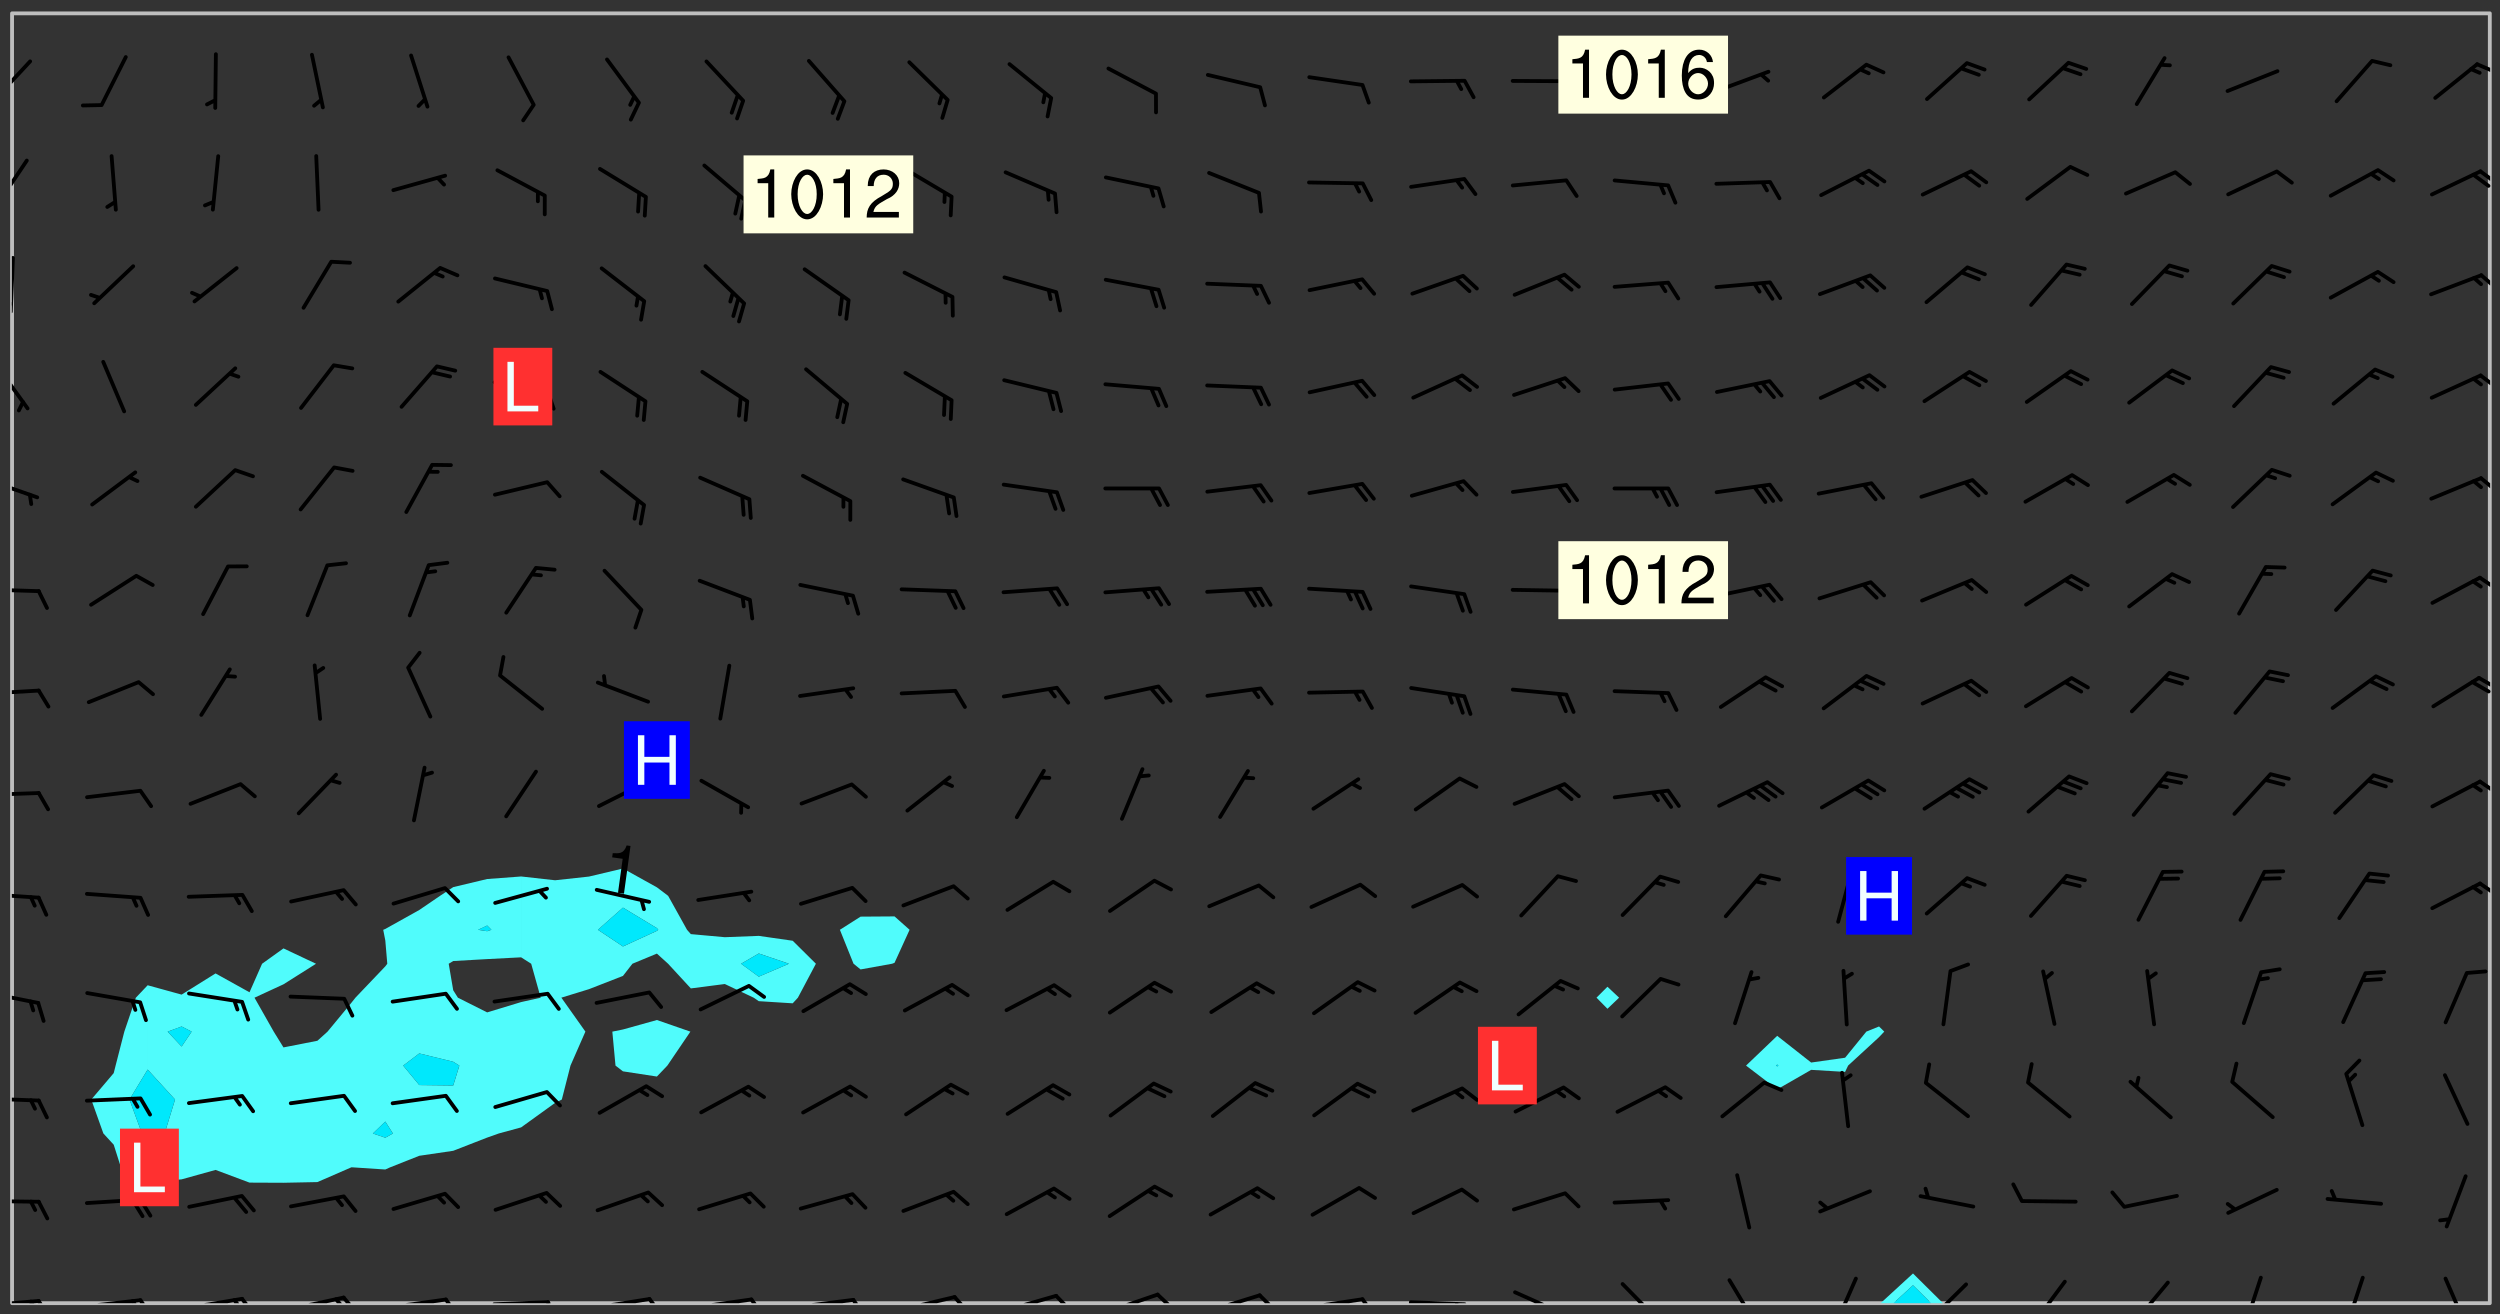 <svg xmlns="http://www.w3.org/2000/svg" role="img" xmlns:xlink="http://www.w3.org/1999/xlink" viewBox="142.45 309.95 326.84 171.84"><rect x="142.45" y="309.95" width="326.84" height="171.84" fill="#333333" stroke="none"/><defs><clipPath id="a"><path d="M144 311.672h1v168.656h-1zm0 0"/></clipPath><clipPath id="b"><path d="M144 311.672h324v168.656H144zm0 0"/></clipPath><clipPath id="c"><path d="M388 476h9v4.328h-9zm0 0"/></clipPath><clipPath id="d"><path d="M389 477h6v3.328h-6zm0 0"/></clipPath><clipPath id="e"><path d="M467 311.672h1v168.656h-1zm0 0"/></clipPath><clipPath id="f"><path d="M144 479h4v1.328h-4zm0 0"/></clipPath><clipPath id="g"><path d="M147 479h3v1.328h-3zm0 0"/></clipPath><clipPath id="h"><path d="M146 479h2v1.328h-2zm0 0"/></clipPath><clipPath id="i"><path d="M153 479h9v1.328h-9zm0 0"/></clipPath><clipPath id="j"><path d="M160 479h3v1.328h-3zm0 0"/></clipPath><clipPath id="k"><path d="M159 479h2v1.328h-2zm0 0"/></clipPath><clipPath id="l"><path d="M166 479h9v1.328h-9zm0 0"/></clipPath><clipPath id="m"><path d="M173 479h3v1.328h-3zm0 0"/></clipPath><clipPath id="n"><path d="M172 479h3v1.328h-3zm0 0"/></clipPath><clipPath id="o"><path d="M180 479h8v1.328h-8zm0 0"/></clipPath><clipPath id="p"><path d="M187 479h3v1.328h-3zm0 0"/></clipPath><clipPath id="q"><path d="M186 479h2v1.328h-2zm0 0"/></clipPath><clipPath id="r"><path d="M193 479h8v1.328h-8zm0 0"/></clipPath><clipPath id="s"><path d="M200 479h3v1.328h-3zm0 0"/></clipPath><clipPath id="t"><path d="M206 479h9v1.328h-9zm0 0"/></clipPath><clipPath id="u"><path d="M213 479h3v1.328h-3zm0 0"/></clipPath><clipPath id="v"><path d="M220 479h8v1.328h-8zm0 0"/></clipPath><clipPath id="w"><path d="M227 479h3v1.328h-3zm0 0"/></clipPath><clipPath id="x"><path d="M233 479h8v1.328h-8zm0 0"/></clipPath><clipPath id="y"><path d="M240 479h3v1.328h-3zm0 0"/></clipPath><clipPath id="z"><path d="M246 479h9v1.328h-9zm0 0"/></clipPath><clipPath id="A"><path d="M253 479h3v1.328h-3zm0 0"/></clipPath><clipPath id="B"><path d="M260 479h8v1.328h-8zm0 0"/></clipPath><clipPath id="C"><path d="M267 479h3v1.328h-3zm0 0"/></clipPath><clipPath id="D"><path d="M273 479h8v1.328h-8zm0 0"/></clipPath><clipPath id="E"><path d="M280 479h3v1.328h-3zm0 0"/></clipPath><clipPath id="F"><path d="M286 478h9v2.328h-9zm0 0"/></clipPath><clipPath id="G"><path d="M293 478h3v2.328h-3zm0 0"/></clipPath><clipPath id="H"><path d="M300 479h8v1.328h-8zm0 0"/></clipPath><clipPath id="I"><path d="M306 479h4v1.328h-4zm0 0"/></clipPath><clipPath id="J"><path d="M313 479h8v1.328h-8zm0 0"/></clipPath><clipPath id="K"><path d="M320 479h3v1.328h-3zm0 0"/></clipPath><clipPath id="L"><path d="M326 479h9v1.328h-9zm0 0"/></clipPath><clipPath id="M"><path d="M332 480h2v.328h-2zm0 0"/></clipPath><clipPath id="N"><path d="M340 478h8v2.328h-8zm0 0"/></clipPath><clipPath id="O"><path d="M354 477h6v3.328h-6zm0 0"/></clipPath><clipPath id="P"><path d="M368 477h5v3.328h-5zm0 0"/></clipPath><clipPath id="Q"><path d="M382 476h4v4.328h-4zm0 0"/></clipPath><clipPath id="R"><path d="M394 477h6v3.328h-6zm0 0"/></clipPath><clipPath id="S"><path d="M407 477h6v3.328h-6zm0 0"/></clipPath><clipPath id="T"><path d="M421 477h6v3.328h-6zm0 0"/></clipPath><clipPath id="U"><path d="M435 476h4v4.328h-4zm0 0"/></clipPath><clipPath id="V"><path d="M448 476h4v4.328h-4zm0 0"/></clipPath><clipPath id="W"><path d="M461 476h5v4.328h-5zm0 0"/></clipPath><clipPath id="X"><path d="M144 466h4v2h-4zm0 0"/></clipPath><clipPath id="Y"><path d="M144 453h4v2h-4zm0 0"/></clipPath><clipPath id="Z"><path d="M144 439h4v3h-4zm0 0"/></clipPath><clipPath id="aa"><path d="M144 426h4v2h-4zm0 0"/></clipPath><clipPath id="ab"><path d="M466 425h2v3h-2zm0 0"/></clipPath><clipPath id="ac"><path d="M144 413h4v2h-4zm0 0"/></clipPath><clipPath id="ad"><path d="M466 411h2v3h-2zm0 0"/></clipPath><clipPath id="ae"><path d="M144 399h4v2h-4zm0 0"/></clipPath><clipPath id="af"><path d="M466 398h2v3h-2zm0 0"/></clipPath><clipPath id="ag"><path d="M465 398h3v3h-3zm0 0"/></clipPath><clipPath id="ah"><path d="M144 386h4v2h-4zm0 0"/></clipPath><clipPath id="ai"><path d="M466 385h2v3h-2zm0 0"/></clipPath><clipPath id="aj"><path d="M144 372h4v4h-4zm0 0"/></clipPath><clipPath id="ak"><path d="M466 372h2v3h-2zm0 0"/></clipPath><clipPath id="al"><path d="M144 357h3v7h-3zm0 0"/></clipPath><clipPath id="am"><path d="M466 358h2v3h-2zm0 0"/></clipPath><clipPath id="an"><path d="M144 343h1v8h-1zm0 0"/></clipPath><clipPath id="ao"><path d="M144 349h1v2h-1zm0 0"/></clipPath><clipPath id="ap"><path d="M466 345h2v3h-2zm0 0"/></clipPath><clipPath id="aq"><path d="M144 330h3v8h-3zm0 0"/></clipPath><clipPath id="ar"><path d="M466 332h2v3h-2zm0 0"/></clipPath><clipPath id="as"><path d="M465 332h3v3h-3zm0 0"/></clipPath><clipPath id="at"><path d="M144 317h3v7h-3zm0 0"/></clipPath><clipPath id="au"><path d="M466 318h2v2h-2zm0 0"/></clipPath><g id="av" clip-path="url(#clip1)"><path fill="#fff" fill-opacity="0" fill-rule="evenodd" d="M0 0h1000v1000H0zm0 0"/><path fill="#d3d3d3" fill-opacity="0" fill-rule="evenodd" d="M162.152 355.867l-.234.293.059.234.117.172.176.234.293.348.113.059.117-.172.059-.234.176-.176.465-.176h.699l.234.293.289.816.059.176.176.23.352.234.699.699.172.176.234.348.234.41.289.582.41.465.23.234.234.176.117.23.176.293.172 1.164v.234l.059.289.059.117.117.117.348.41.117.172.176.176.176.234.117.172.172.352.059.234.234.406.234-.059-.176.176-.059.93h-.582l-.234-.113-.348.113-.117.117-.059.293-.059.176-.117.172-.465.293-.059.234-.059.113v.645l.059.172v.41l.059.059v.406l.059.406.117.176.059.059.23.641-.059.293v.699l-.059.582v.234l-.059.23-.055.352v1.922l.055.117h.426l-.367.117-.023.352.891 1.168 1.742.539 1.34.359v.539l.09.809.535.715 1.52.27.891-.086.09 1.164.535.18 1.16-.18 2.055-.984 1.16-.363 1.879-.176 1.695-.18-.18.719-1.516.086-1.25.09-.805.27-1.074.809.27.719.535.898-.18.625-.266.809.266 1.078.625.898.805.18 1.25-.18-.266.723.098.504.055.293v.172l.059.293v.406l.176.117.352.117h.406l.293-.176.113-.117.059-.117.117-.23.059-.176.352-.465.23-.176.176-.059.176.059.059.176.117.988.055.469.059.172.117.234.176.059.816.059h.289l.117.234.059.406.059.352v1.105l.117.293.117.348.289.699.176.352.582.754.352.176.172.059.469.234.641.465.348.234.293.176.293.055.23.062.816.348.293.176.113.172.352.352.117.176.523.641v.289l.059.352v.348l.059.352.059.289.117.059.172.059h.176l.582.234.176.117.176.289.176.234.113.234.293.23.117.117v.41l.059.055.289.234.234.117.059.117.117.172.059.117.23.234.059.176.234.059.117.059-.117.113-.059.117v.117l-.117.293-.117.289v.582l.176.117.117.059.059.117.117.117.113.059.176.348.059.352.059.406v.176l-.059.176-.117.699v.172l.117.176.293.293h.406l.176.117.117.172.117.293v.234h-.527l-.23-.234h-.234l-.176.059-.059.699.059.348.117.176.176.41.117.23.289.469.176.055h.523l.234.059.758.641.059.293v.234l.059.059.23.348v.352l-.117.172v.293l.293.289.293.176.172.059.293.176.293.117.582.406.289.234.293.176.219.16.016.012.23.176.641.523.176.234.117.176.176.176.113.172v.641l.117.176.469.117.582.117.234.059.23.113.293.117.113.059.586.352.289.172.176.062.176.055.176.059.699.352.289.176.234.055.289.176.234.117.641.406.293.117.172.059.234.059.41.059.23.059.234.117.059.172-.41.176.469.059.059.293.113.234.176.055.234.059.176.059.406.117.641.234.117.172.059.234v.176l-.059.117-.059.406.234.234.117.059.348.117.641.23.176.117.289.117.176.176.234.465.582 1.105.176.176.348.176.176.117.352.117 1.047.523.234.059.465.113.293.059.465.176.758.582.234.234.348.465.176.176.289.234.816.699.293.176.289.289.293.176.293.289.695.641.176.176.293.234.289.234.469.289.641.582.348.234.234.293.348.348.352.465.934.992.348.406.117.176.234.059.113.117.645.176.23.113.234.059.293.176.23.117.934.699.406.406.234.176.406.176.234.117.816.348.348.234.234.117.293.289.23.117.758.352.352.172.23.059.293.117.234.059.871.176h.816l.469.23.172.059.875.699.465.117.293.059.176.059.23.059.469.059.348.059.352.059.406.059h.293l.172.059v.23l.176.176h.293l.348.059.352.059.699.117h.641l.465-.234.293-.176.172-.117.41-.172.289-.176.934-.465.469-.293.523-.293.465-.172.465-.176 1.051-.465.289-.117.41-.117.289-.117.527-.176 1.516-.699.582-.348.289-.059.293-.059.348-.117.875-.23.352-.117h.113l.234-.059.875-.234.234-.059h.812l.352-.059.816-.117.172-.059.352-.055.293-.059.23-.059.816-.176.176-.059h.348l.234-.059.465-.117.758-.172.234-.059h.348l.41-.117.289-.059 1.285-.059h.289l.41-.059.23-.059h.176l.875-.117h.406l.41-.117h.348l.352-.113.871-.059h1.75l1.047.289.41.117.289.117.352.117.289.117 1.051.172.289.059h.293l.293.059.172.059.41.059.172.059.117.059h.117l.117.059.352.059h.113l.41.066 1.922.395 1.926.395 1.52.449 1.695.719 2.145.805 1.605-.719 1.43-.805 1.16-1.078 1.25-.449 3.035-.719 1.875-.359 2.145-1.348 2.234-1.254 2.5-1.258 1.695-.449 1.785-.18 1.16-.27.625.539 1.34-.27.715-.988.984-1.344.445-.18.805-.359 1.875-.539 1.785-.449 1.25-.27 1.16-.09 1.699-.09 1.961-.27 1.25-.09h.539l.625-.09h.891l2.145-.18 2.41-.18 2.59-.09 1.695.18 1.609.09 1.43.359 1.16.719 1.875.988 1.16 1.527.266.715.629.09.355.898.535.539.535 1.527 1.074.359h.535l-.805.535.09 1.707.715 2.695.891.805.895.988.715 1.258 1.785.539 1.52-.18.355 1.344 1.609-.805.98-.539.27.27.316-.215.219-.145.801.449.449-.359h.355l.535-.27.539-.719.535-.27.625-.988 1.16.449.84.371 1.395.617 1.695-.18h1.605l1.785.09.18-1.707.535-1.344.805.27.492.848.402.406-.09.539v.359l.715.449.711-.27h1.43l.359.988.445 1.258.715 1.344 1.25.629 1.695.629.715-.18.18-.539.98-.09.449.359.086 1.258-.266.629-.535.18v.539l.715.984.266.539.984.988.801 1.078-.266.359-.09.898-.625 2.332-.355 2.066-.09 1.793-.18.719-.09.539v1.438l-.98 1.883-.359 1.707-.535.898-.805 1.168-.266.539 2.055 1.254.086.359-.355.539-.09-.18v.809l.09 1.438-.445.715-1.074.094-.266.715.535.898.805.719 1.16.809 1.34.27.445.359-.355.449-1.789-.09-1.25-.449-.715-.719-.625-.09-.176 3.59-.188 1.309h89.359V311.703h-55.27v49.082l.762.125 3.289.543 2.023 2.836v2.754l2.352.332 2.348.332h4.051l-1.379 4.16-2.023.707-2.023.703-.543.344-2.594 1.617-.188.117-2.023-2.078-.73-2.742-2.672-2.078-1.375-3.5-.066-.082-1.957-2.672 2.75-1.418v-49.082H294.422v91.414l.117.031.133.012.074.074.105.047.09.059.086.059.09.059.297.297.059.09.031.117.027.117.016.137-.031.117-.059.09-.059.086-.043.105-.047.102-.027.121v.145l.176.27.148.148.074.086.074.074.043.105.062.09.059.086.043.105.059.09.047.102.043.105.059.086.117.18.074.074.062.086.059.09.043.105.059.09.059.086.062.09.059.09.043.102.117.18.074.074.059.086.074.074.09.059.105.047h.148l.133-.016.133.016.102-.047.074-.074.047-.102-.016-.133v-.148l-.047-.105-.027-.117-.047-.102-.027-.121-.043-.102-.062-.09-.043-.102-.043-.105-.031-.117-.016-.133-.012-.137.086-.059.059-.086.121-.031.043.105.016.133v.117l.059.102.059.09.09.059.148.148.059.09.043.105-.012.102.086.059.105.047.086.059.09.059.074.074-.117.027-.105.047-.086.059-.074.074-.059.09-.062.086-.027.121-.047.102-.043.105-.031.117-.012.133-.016.133v.148l.027.117.047.105.043.102.059.09.074.074.09.059.074.074.09.059.059.09.043.105.047.102.117.031.133.016h.148l.117-.031.105.043.043.105.047.102.027.121L299.5 410l.027.117.031.121.027.117.105.043.102.047.133-.016.148.148.062.086.074.074.07.074.09.062.105.043.102.043.117.031.137.016.117-.031.074-.074.027-.117-.012-.133-.031-.121-.027-.117.043-.105h.117l.09.062.117.027h.148l.133.016h.148l.133.016.133-.016h.148l.133-.016.133-.012.137.012.117-.027.133-.016.191-.059-.059.176-.016.133-.027.121-.016.133-.059.086-.133.016-.105.047-.105.043-.117.031-.117.027-.266.031h-.148l-.133.016-.074.074.059.086.148.148.117.18.074.07.09.062.09.059.086.059.09.059.102.043.105.062.105.043.086.059.105.047.102.043.18.117.059.09-.043.102-.047.105.016.133.223.223.059.09.043.102.031.121.043.102.016.133.031.117.012.137.031.117.148.148.102.043.105.043.117.031.133.016.137.016h.117l.117-.031.09-.059.043-.105.047-.102.043-.105.031-.117.012-.133v-.148l-.012-.133-.016-.133-.031-.117-.043-.105-.047-.105-.043-.102-.043-.105-.016-.133.016-.133.027-.117.031-.117.027-.121.047-.102.09-.059.086-.062.074-.074.09-.059.223-.223.059-.086.074-.074.117-.18.059-.086v-.148l-.074-.074-.102-.047-.105-.043-.102-.043-.059-.09-.047-.105-.027-.117.09-.059.117-.031.102-.043.18-.117.148-.148.012-.133-.012-.105-.09-.059-.133.016h-.148l-.133.016-.133-.016-.121-.031-.086-.059-.074-.074-.059-.09-.062-.086-.117-.18-.059-.086.031-.121.086-.059.121-.031.059-.086v-.121l-.031-.117-.059-.09-.059-.086-.047-.105-.027-.117-.016-.133.059-.09.074-.074.09-.059.117-.18.074-.074.059-.086.148-.148.121-.031.133-.016.133.016.074.074.043.105.016.133-.031.117-.117.031-.133.012-.148.148-.043.105-.047.102-.027.121-.031.117v.148l.031.117.043.105.059.09.074.07.074.074.117.031.121.027.117-.027.133-.016h.117l.09.059.074.074.047.105.059.086.102.047.133.016.105.043.086.059-.012.105-.074.074-.18.117-.059.09-.09.059-.07.074-.074.074-.062.09-.027.117-.016.133.016.133-.016.133v.148l.016.133.027.117.031.121.074.074.09.059.086.059.09.059.117.031v.086l-.102.047-.09.059-.266.031-.117.027h-.148l-.105.043-.102.047-.059.09-.062.234-.012.133-.031.121-.016.133v.293l-.012.133.012.137.016.133.133.016.133.012.121.031.086.059.074.074.047.105.043.102.016.133v.445l-.016.133v.445l.031.266.027.117.016.133.031.117.086.211.031.266v.148l-.031.117-.027.117-.031.121-.027.117-.031.117-.031.121-.012.133-.016.133.09.059.117-.031.102.016.047.105-.031.266v.441l-.043.105-.047.105-.043.102-.043.105-.059.086-.031.121-.043.117-.031.117-.016.133.016.133.059.09.105.047.086.059.059.086-.012.137-.031.117-.043.102v.445l-.016.133v.148l-.031.117-.043.105-.027.117-.047.105-.043.102-.031.121-.027.117-.031.133-.031.117-.027.117-.043.105-.031.117-.031.121-.012.133-.016.133v.297l.027.117v.148l.047.398.027.117.059.09.121.031h.148l.133-.016.059.09v.117l-.059.09-.09.059-.102.043-.105.047-.09.059-.086.059-.137.016-.117-.031-.133-.016-.102.047-.062.086-.012.137-.016.133-.031.117-.027.117-.016.133-.031.121v.297l.016.133.031.117v.148l.012.133v.148l-.027.117-.047.102-.027.121-.031.117-.059.09-.074.074-.102.043-.105.047-.117.027-.121.031-.102-.047.059-.086.105-.047.027-.117.031-.117.027-.121.031-.117v-.148l.016-.133-.031-.117-.043-.105-.105.016-.074.074-.102.043-.09.062-.074.074-.043.102-.016.133-.031.117L304.25 426l-.031.117-.027.117-.031.121-.027.117-.031.117-.043.105-.09.059h-.09l-.117-.031-.031-.086.016-.137-.031-.117v-.148l-.012-.133v-.148l-.062-.234-.027-.121-.043-.102-.047-.105-.059-.086-.059-.09-.043-.105-.062-.086-.148-.148-.07-.074-.105-.047-.105-.043-.102-.043-.297-.297-.09-.074-.086-.059-.105-.043-.09-.062-.086-.059-.105-.043-.09-.059-.086-.062-.074-.07-.105-.047-.086-.059-.105-.043-.09-.062-.102-.043-.105-.043-.086-.059-.105-.047-.105-.043-.102-.047-.09-.059-.102-.043-.105-.043-.09-.062-.117-.027-.133-.016-.133.016H299.75l-.133.016-.117-.031-.09-.059-.074-.074-.09-.059-.102-.047h-.148l-.121-.027-.102-.043-.074-.074-.117-.18-.09-.059-.102-.043-.09-.062-.105-.043-.09-.059-.086-.059-.105-.047-.059-.086-.059-.09-.043-.105-.047-.102-.074-.074-.086-.059-.074-.074-.09-.059-.223-.223-.043-.105-.031-.266.105-.043h.145l.105.043.074.074.09.059.086.059.105.047.09.059.148.148.07.074.148.148.062.086.074.074.086.059.074.074.09.062.09.059.086.059.27.176.102.047.105.043.102.043.047-.074.059-.086.074-.074.07-.074.105.043.074.074.059.09.043.102.047.105.043.105.121.027.117-.027.074-.09.043-.105.059-.09.074-.074.105-.043.117-.027.133.012.09.059.148.148.059.09.043.105.047.102.043.105.043.102.105.047.105.043.133.016.086-.059.059-.09.074-.074.105-.043.117.027.105.047.102.043.105.043.102.047.18.117v.117l-.016.133.016.133.016.137.059.086.102.047.121.027.117.031h.148l.117-.031.059-.09.18-.117.059-.09.074-.074.059-.086.117-.18.18-.117.117.031.09.059.043.074-.016.133v.117l.09.059h.148l.133-.016.133-.012.266-.031.105-.043.117-.031.121-.027.074-.074.07-.074.062-.09-.016-.105-.047-.102-.102-.043-.105-.016-.117.027-.266.031h-.148l-.074-.074-.09-.059-.117-.031-.117-.027-.133-.016h-.148l-.133.016h-.297l-.105-.047-.148-.148-.043-.102-.059-.09.223-.223.086-.059.105-.043.117-.031.133-.016.133.016.137.016.102.043.133-.012.09-.062.102-.043.062-.09-.047-.102-.09-.059-.117-.031-.102-.043-.059-.09-.062-.09v-.117l.016-.133.105-.047.074-.07v-.121l-.09-.059-.031-.117.09-.059.074-.074.043-.105.059-.09.047-.102.016-.133v-.148l-.047-.105-.043-.102-.09-.059-.133-.016-.102-.043-.137-.016-.117-.031h-.445l-.133-.016-.133-.012-.133-.016-.117-.031h-.148l-.133-.016-.133-.012-.266-.031-.121-.043-.086-.059-.074-.074v-.148l.012-.133.105-.047.102-.043.133-.016h.152l.133-.016h.293l.121.031.102.043.09.059.234.062.121-.047.09-.059.102-.043.133-.016.105.043.102.047.133.012.121-.027h.145l.121-.031.117-.027.105-.047.074-.074.086-.059.148-.148.059-.086.047-.105.027-.117.016-.105-.102-.043-.09-.059-.117-.031-.105-.043-.09-.062-.074-.086-.074-.074-.102-.043-.105-.047-.102-.043-.059-.09-.047-.102-.086-.211-.062-.086-.059-.09-.074-.074-.086-.059h-.27l-.117.031-.09.059-.102.043-.133.016-.105-.016-.027-.117-.062-.09-.117-.031-.102-.043-.148-.148-.031-.117-.016-.105.074-.074.18-.117.117-.027.117-.031.137.016.102.043.105.043.102.047.105.043.117.031.133.016.117.027.133.016.105-.016.09-.059-.074-.074-.105-.043-.074-.074-.074-.09-.148-.148-.086-.059-.09-.059-.074-.074-.09-.059-.102-.047-.121-.027-.102-.047-.105-.043-.117-.031-.102-.043-.121-.031h-.148l-.117.031-.105.043-.086.062-.18.117-.086.059-.09.059-.105.047-.086.059-.105.043-.102.043-.105.047-.074.074-.059.09-.059.086-.047.105-.059.086-.074.074-.133-.012-.117-.031h-.117l-.074.074-.09.059-.074.074-.09.059-.086.059-.105.047-.102.043-.137.016-.102-.043-.148-.148-.105-.047h-.086l-.105.047-.102.043-.121.031-.117-.031-.074-.074v-.117l.031-.121.074-.07.059-.09.074-.074.117-.031.105-.043h.293l.133-.016.137-.016.102-.043.09-.059.102-.047.09-.059.133-.012.09.059.133.012.09-.059.086-.059.105-.043.09-.059.086-.062.09-.059.148-.148.059-.086.059-.09.105-.043.133-.016.117.027.121.031.059-.059.059-.09.031-.266.027-.117.105.012.133.016.102-.043.09-.059.059-.09.074-.074.059-.09.047-.102.012-.133-.012-.133-.047-.105-.148-.148-.059-.09-.059-.086-.043-.105v-.445l.016-.133v-.148l.012-.133-.059-.059-.09.059-.102-.043-.18-.117-.086-.059-.062-.09-.059-.09-.074-.074-.086-.059-.121.031-.102.012-.105.047-.086.059-.105.043-.148.148-.09.059-.086.059-.09.062-.105.043-.133.016v-.121l.105-.043.117-.031.074-.07.043-.105v-.148l-.027-.117-.148-.148-.133-.016h-.148l-.117.031-.105.043-.102.043-.09.062-.117.027-.074-.074.012-.133-.043-.102-.043-.105-.09-.059-.117.027-.121.031-.117.031-.102.043-.121.031-.102.043-.105.043-.09.059-.102.016v-.117l.016-.133-.059-.09-.074.043-.148.148-.059.09-.074.074-.047.105-.043.102-.074.074-.059.09-.074.074-.059.086-.074.074-.09.062-.074.07-.074.074-.102.016-.133.016-.105-.043v-.121l.148-.148.043-.102.059-.09.047-.102.043-.105.059-.09.031-.117.043-.102.031-.121.027-.117.047-.105.043-.102.043-.105.074-.07.09-.062.09-.059.102-.043h.297l.266-.031.105-.043-.074-.074-.117-.031-.105-.043-.09-.059-.102-.047-.09-.059-.102-.043-.105-.043-.09-.062-.086-.059-.105-.043-.102-.043-.121-.031-.117-.031-.102-.043L297.5 410.25l-.102-.043-.09-.059-.043-.105-.016-.133.102-.043.133-.016.137.016.133-.016.102-.043.059-.09.016-.105-.09-.059-.074-.074-.102-.043-.09-.059-.148-.148-.043-.105-.016-.133v-.293l-.059-.09-.09-.059-.074-.074-.043-.105-.031-.117-.059-.09-.074-.074-.117-.027-.074-.074-.09-.059-.09-.062-.086-.059-.074-.074-.059-.086-.047-.105-.086-.059-.148-.148-.195-.059-.133.016-.102.043-.074.074-.047.102-.043.105-.059.09-.059.086-.297.297-.09.059h-.086l-.062-.086-.043-.105.031-.117.059-.09.027-.117-.012-.133-.09-.062-.105.047-.117.027-.117.031-.27.176-.102.047-.117.027-.105.047-.09.059-.102.043-.059-.086-.047-.105.016-.133.047-.105.07-.074.074-.07.059-.09v-.148l-.043-.105h-.238l-.102.047-.031.117-.027.117-.031.121-.074.043-.133.016-.074-.047-.043-.102-.043-.105-.047-.102-.043-.105-.121.031-.102.043-.133.016-.117.031-.105.043-.09.059-.102.047-.121.027-.133.016-.102-.043-.059-.09-.047-.105-.043-.102-.043-.105v-.117l.059-.09.086-.059.18-.117.102-.047.105-.043.105-.059.102-.043.09-.062.102-.043.105-.059.102-.047.09-.059.105-.043.102-.043.09-.062.102-.043.137-.016.117.031.102.043.121.031.102.043.105.047.102.043.105.043.102.047.105.043.102.043.105.047.086.059.105.043.117.031.105.043.102.047.09.059.105.043.102.043.105.047.117.027.102.047.121.027h.148l.086-.059.016-.102.059-.09-.027-.117-.074-.074-.117-.18-.074-.074-.09-.074-.18-.117-.086-.059-.105-.043-.102-.047-.27-.176-.059-.09-.074-.074-.059-.09-.043-.102-.031-.117-.016-.137v-.562l-.012-.133-.016-.133-.031-.117-.016-.133-.012-.133-.031-.121-.223-.223-.059-.086-.016-.105.031-.117.133-.016v-91.414H172.992v1.453l-.059.234-.352 1.051-.172.523-.117.348-.176.41-.117.172-.234.293-.23.059h-.352l-.117.059-.23.406v.293l.117.176.23.23.117.234.641.758.293.465.176.234.23.352.234.348.641.816.176.465.172.41.117.695.176.469.117 1.398.059.465v.875l.117 1.047v4.781l-.059.465-.352 1.281-.176.523-.113.41-.352.93L172.934 336l-.234.582-.117.176-.172.348-.176.406-.352.816-.059.293-.113.293-.117.289-.059.176-.117.875-.059.406-.059.117-.059.176-.059.172-.23.527-.117.172v.234l-.117.234-.059.172-.176.586v.289l-.059.176v.293l-.059.113-.059.527v.172l-.055.234v2.621l-.176.816-.117.176-.176.234-.117.172-.113.234-.586.934-.23.289-.293.465-.176.234-.289.352-.352.699-.113.23-.176.41-.176.23-.406.527-.816.699-.293.172-.289.234-.176.117-.176.176-.523.406-.527.176-.172.176-.234.055-.641.176h-.758m12.211 31.023l-1.074.449.359.895 1.25-.715.445-.539-.98-.09"/><path fill="#d3d3d3" fill-opacity="0" fill-rule="evenodd" d="M201.508 416.598h-.895l.449.629.98.359.805-.09.445-.988-.176.09-.715-.355-.895.355m154.621 59.07l-.059-.523v-.293l.113-.293.059-.23.469-.469h.113l.117-.113.117-.059h.176l.234-.059h.348l.234.059.117.059.23.172.059.176.117.582v.293l-.117.176-.172.289-.176.176-.527.523-.23.234-.117.059h-.176l-.117-.059-.406-.293-.176-.117-.117-.059-.059-.113-.055-.117m6.641-10.957l-.059-.172v-1.109l.059-.172.176-.059.172-.059h.176l.234-.059.117.059.059.699-.059.172-.117.176-.117.059-.234.523-.113.059h-.234l-.059-.117m9.613-14.391l-.117-.176v-.699l.293-.875.117-.172.176-.352.113-.23.117-.293.352-.758.117-.23.172-.234h.176l.117-.059h.641l.117.059.234.234.172.113.352.293.117.117.113.176v.113l.117.059.117.117v.699l-.059.176v.23l-.059.176-.348 1.051-.117.23-.117.234-.117.059-.23.234-.641.289h-.875l-.41-.117-.641-.465"/><path fill="none" stroke="#bebebe" stroke-linecap="round" stroke-linejoin="round" stroke-miterlimit="10" stroke-width=".5" d="M467.957 311.695H144.027v168.625h323.93v-168.625"/><g clip-path="url(#a)"><path fill="#fff" fill-opacity="0" fill-rule="evenodd" d="M144 475.891v4.438h.004H144V311.672h.004H144v164.219"/></g><g clip-path="url(#b)"><path fill="#fff" fill-opacity="0" fill-rule="evenodd" d="M144.004 480.328V311.672h79.887v111.82l-4.438 1.055-4.438.484-4.441-.496-4.438.332-4.438 1.059-1.73 1.145-2.707 1.844-4.441 2.48-.273.113.273 1.398.258 3.039-.258.34-3.906 4.098-.531.668-3.117 3.77-1.32 1.191-4.438.871-1.273-2.062-2.516-4.438 3.789-1.75 4.254-2.688-4.254-2.008-2.797 2.008-1.645 3.73-4.438-2.465-4.438 2.77-4.438-1.223-1.543 1.625-1.508 4.438-1.141 4.441-.246.98-2.934 3.457 1.582 4.438 1.352 1.473.941 2.965 3.496 1.973 4.438-.41 4.438-1.234 4.438 1.66 4.441.02 4.438-.09 4.41-1.918.027-.016.293.016 4.145.273.609-.273 3.832-1.52 4.438-.652 4.438-1.727 1.523-.539 2.914-.793 4.441-3.203.883-.441 1.133-4.438 1.949-4.441-3.145-4.438 3.617-1.113 4.438-1.73 1.238-1.594 3.199-1.324v8.68l-4.438 1.238-1.387.281.414 4.441.973.75 4.438.68 1.367-1.43 3.012-4.441-4.379-1.52v-8.68l1.461 1.324 2.977 3.227 4.441-.574 3.77 1.785.668.457 4.438.281.68-.738 2.352-4.438-3.031-3.004-4.438-.637-4.438.172-4.441-.402-.5-.566-2.469-4.438-1.469-1.113-4.438-2.465V311.672h35.508V429.758l-4.441.031-2.703 1.719 1.785 4.438.918.746 4.129-.746.312-.121 1.969-4.316-1.969-1.75V311.672h93.203v127.281l-1.43 1.43 1.43 1.453 1.523-1.453-1.523-1.43V311.672h35.508v132.477l-1.66.672-2.777 3.414-4.438.629-4.441-3.492-4.07 3.891 4.07 3.109 4.441-2.551 4.438.266.395-.824 4.043-3.719.684-.723-.684-.672V311.672h79.887v168.656h-71.523l-3.926-3.891-4.242 3.891H144.004"/></g><path fill="#50fcfc" fill-rule="evenodd" d="M155.965 458.137l-1.582-4.438 2.934-3.457.246-.98 1.141-4.441 1.508-4.438 1.543-1.625v11.02l-2.379 3.922 1.633 4.438.746 1.133 2.215-1.133 1.367-4.438-3.582-3.922v-11.02l4.438 1.223v4.164l-1.828.676 1.828 1.949 1.312-1.949-1.312-.676v-4.164l4.438-2.77 4.438 2.465 1.645-3.73 2.797-2.008 4.254 2.008-4.254 2.688-3.789 1.75 2.516 4.438 1.273 2.062 4.438-.871 1.32-1.191 3.117-3.77.531-.668 3.906-4.098v20.289l-1.621 1.562 1.621.551.992-.551-.992-1.562v-20.289l.258-.34-.258-3.039-.273-1.398.273-.113 4.441-2.48v18.754l-2.102 1.594 2.102 2.543 4.438.055.805-2.598-.805-.504-4.438-1.09v-18.754l2.707-1.844 1.73-1.145 4.438-1.059v6.078l-1.188.562 1.188.184.559-.184-.559-.562v-6.078l4.438-.332v10.57l-4.438.23-4.438.254-.59.355.59 3.465.613.973 3.824 1.922 4.438-1.348 2.562-.574-1.242-4.438-1.32-.84v-10.57l4.441.496 4.438-.484 4.438-1.055v5.117l-3.273 2.898 3.273 2.18 4.438-2.039.18-.141-.18-.219-4.438-2.68v-5.117l4.438 2.465 1.469 1.113 2.469 4.438.5.566 4.441.402 4.438-.172v2.301l-2.312 1.34 2.312 1.691 3.941-1.691-3.941-1.34v-2.301l4.438.637 3.031 3.004-2.352 4.438-.68.738-4.438-.281-.668-.457-3.77-1.785-4.441.574-2.977-3.227-1.461-1.324-3.199 1.324-1.238 1.594-4.438 1.73-3.617 1.113 3.145 4.438-1.949 4.441-1.133 4.438-.883.441-4.441 3.203-2.914.793-1.523.539-4.438 1.727-4.438.652-3.832 1.52-.609.273-4.145-.273-.293-.016-.027.016-4.41 1.918-4.438.09-4.441-.02-4.438-1.66-4.438 1.234-4.438.41-3.496-1.973-.941-2.965-1.352-1.473"/><path fill="#00e8fc" fill-rule="evenodd" d="M161.008 458.137l-1.633-4.438 2.379-3.922 3.582 3.922-1.367 4.438-2.215 1.133-.746-1.133m5.184-11.367l-1.828-1.949 1.828-.676 1.312.676-1.312 1.949m26.629 11.918l-1.621-.551 1.621-1.562.992 1.562-.992.551m4.441-6.883l-2.102-2.543 2.102-1.594 4.438 1.09.805.504-.805 2.598-4.438-.055"/><path fill="#fff" fill-opacity="0" fill-rule="evenodd" d="M201.699 435.59l-.59.355.59 3.465.613.973 3.824 1.922 4.438-1.348 2.562-.574-1.242-4.438-1.32-.84-4.438.23-4.438.254"/><path fill="#00e8fc" fill-rule="evenodd" d="M206.137 431.691l-1.188-.184 1.188-.562.559.562-.559.184m17.754 1.996l-3.273-2.18 3.273-2.898 4.438 2.68.18.219-.18.141-4.438 2.039"/><path fill="#50fcfc" fill-rule="evenodd" d="M222.918 449.262l-.414-4.441 1.387-.281 4.438-1.238 4.379 1.52-3.012 4.441-1.367 1.43-4.438-.68-.973-.75"/><path fill="#00e8fc" fill-rule="evenodd" d="M241.645 437.637l-2.312-1.691 2.312-1.34 3.941 1.34-3.941 1.691"/><path fill="#50fcfc" fill-rule="evenodd" d="M254.039 435.945l-1.785-4.438 2.703-1.719 4.441-.031 1.969 1.75-1.969 4.316-.312.121-4.129.746-.918-.746m98.562 5.891l-1.43-1.453 1.43-1.43 1.523 1.43-1.523 1.453m22.191 10.535l-4.07-3.109 4.07-3.891v3.754l-.141.137.141.109.164-.109-.164-.137v-3.754l4.441 3.492 4.438-.629 2.777-3.414 1.66-.672.684.672-.684.723-4.043 3.719-.395.824-4.438-.266-4.441 2.551"/><path fill="#00e8fc" fill-rule="evenodd" d="M374.793 449.371l-.141-.109.141-.137.164.137-.164.109"/><g clip-path="url(#c)"><path fill="#50fcfc" fill-rule="evenodd" d="M388.305 480.328h1.68l2.562-2.352 2.375 2.352h1.551l-3.926-3.891-4.242 3.891"/></g><g clip-path="url(#d)"><path fill="#00e8fc" fill-rule="evenodd" d="M389.984 480.328l2.562-2.352 2.375 2.352h-4.938"/></g><g clip-path="url(#e)"><path fill="#fff" fill-opacity="0" fill-rule="evenodd" d="M467.996 480.328H468V311.672h-.004H468v168.656h-.004"/></g><path fill="#fff" fill-opacity="0" fill-rule="evenodd" d="M219.801 428.051l5.789.797 1.355-9.867-5.785-.797-1.359 9.867"/><path fill-rule="evenodd" d="M224.375 420.477l.504.07-.855 6.234-.781-.109.613-4.445-1.375-.191.074-.547.562.012.258-.02.238-.059.223-.113.199-.184.184-.273.156-.375"/><g clip-path="url(#f)"><path fill="none" stroke="#000" stroke-linecap="round" stroke-linejoin="round" stroke-miterlimit="10" stroke-width=".5" d="M147.5 480.031l-7 .594"/></g><g clip-path="url(#g)"><path fill="none" stroke="#000" stroke-linecap="round" stroke-linejoin="round" stroke-miterlimit="10" stroke-width=".5" d="M147.5 480.031l1.332 2.062"/></g><g clip-path="url(#h)"><path fill="none" stroke="#000" stroke-linecap="round" stroke-linejoin="round" stroke-miterlimit="10" stroke-width=".5" d="M146.48 480.117l.668 1.031"/></g><g clip-path="url(#i)"><path fill="none" stroke="#000" stroke-linecap="round" stroke-linejoin="round" stroke-miterlimit="10" stroke-width=".5" d="M160.805 479.934l-6.98.793"/></g><g clip-path="url(#j)"><path fill="none" stroke="#000" stroke-linecap="round" stroke-linejoin="round" stroke-miterlimit="10" stroke-width=".5" d="M160.805 479.934l1.391 2.02"/></g><g clip-path="url(#k)"><path fill="none" stroke="#000" stroke-linecap="round" stroke-linejoin="round" stroke-miterlimit="10" stroke-width=".5" d="M159.789 480.047l.695 1.012"/></g><g clip-path="url(#l)"><path fill="none" stroke="#000" stroke-linecap="round" stroke-linejoin="round" stroke-miterlimit="10" stroke-width=".5" d="M174.098 479.754l-6.934 1.148"/></g><g clip-path="url(#m)"><path fill="none" stroke="#000" stroke-linecap="round" stroke-linejoin="round" stroke-miterlimit="10" stroke-width=".5" d="M174.098 479.754l1.488 1.949"/></g><g clip-path="url(#n)"><path fill="none" stroke="#000" stroke-linecap="round" stroke-linejoin="round" stroke-miterlimit="10" stroke-width=".5" d="M173.086 479.922l.746.973"/></g><g clip-path="url(#o)"><path fill="none" stroke="#000" stroke-linecap="round" stroke-linejoin="round" stroke-miterlimit="10" stroke-width=".5" d="M187.379 479.59l-6.867 1.477"/></g><g clip-path="url(#p)"><path fill="none" stroke="#000" stroke-linecap="round" stroke-linejoin="round" stroke-miterlimit="10" stroke-width=".5" d="M187.379 479.59l1.582 1.875"/></g><g clip-path="url(#q)"><path fill="none" stroke="#000" stroke-linecap="round" stroke-linejoin="round" stroke-miterlimit="10" stroke-width=".5" d="M186.379 479.805l.793.938"/></g><g clip-path="url(#r)"><path fill="none" stroke="#000" stroke-linecap="round" stroke-linejoin="round" stroke-miterlimit="10" stroke-width=".5" d="M200.742 479.844l-6.961.969"/></g><g clip-path="url(#s)"><path fill="none" stroke="#000" stroke-linecap="round" stroke-linejoin="round" stroke-miterlimit="10" stroke-width=".5" d="M200.742 479.844l1.438 1.988"/></g><g clip-path="url(#t)"><path fill="none" stroke="#000" stroke-linecap="round" stroke-linejoin="round" stroke-miterlimit="10" stroke-width=".5" d="M214.086 480.191l-7.023.273"/></g><g clip-path="url(#u)"><path fill="none" stroke="#000" stroke-linecap="round" stroke-linejoin="round" stroke-miterlimit="10" stroke-width=".5" d="M214.086 480.191l1.234 2.121"/></g><g clip-path="url(#v)"><path fill="none" stroke="#000" stroke-linecap="round" stroke-linejoin="round" stroke-miterlimit="10" stroke-width=".5" d="M227.359 479.777l-6.938 1.102"/></g><g clip-path="url(#w)"><path fill="none" stroke="#000" stroke-linecap="round" stroke-linejoin="round" stroke-miterlimit="10" stroke-width=".5" d="M227.359 479.777l1.477 1.961"/></g><g clip-path="url(#x)"><path fill="none" stroke="#000" stroke-linecap="round" stroke-linejoin="round" stroke-miterlimit="10" stroke-width=".5" d="M240.684 479.836l-6.957.984"/></g><g clip-path="url(#y)"><path fill="none" stroke="#000" stroke-linecap="round" stroke-linejoin="round" stroke-miterlimit="10" stroke-width=".5" d="M240.684 479.836l1.445 1.984"/></g><g clip-path="url(#z)"><path fill="none" stroke="#000" stroke-linecap="round" stroke-linejoin="round" stroke-miterlimit="10" stroke-width=".5" d="M254.008 479.891l-6.973.875"/></g><g clip-path="url(#A)"><path fill="none" stroke="#000" stroke-linecap="round" stroke-linejoin="round" stroke-miterlimit="10" stroke-width=".5" d="M254.008 479.891l1.41 2.008"/></g><g clip-path="url(#B)"><path fill="none" stroke="#000" stroke-linecap="round" stroke-linejoin="round" stroke-miterlimit="10" stroke-width=".5" d="M267.254 479.52l-6.836 1.621"/></g><g clip-path="url(#C)"><path fill="none" stroke="#000" stroke-linecap="round" stroke-linejoin="round" stroke-miterlimit="10" stroke-width=".5" d="M267.254 479.52l1.621 1.84"/></g><g clip-path="url(#D)"><path fill="none" stroke="#000" stroke-linecap="round" stroke-linejoin="round" stroke-miterlimit="10" stroke-width=".5" d="M280.527 479.363l-6.754 1.93"/></g><g clip-path="url(#E)"><path fill="none" stroke="#000" stroke-linecap="round" stroke-linejoin="round" stroke-miterlimit="10" stroke-width=".5" d="M280.527 479.363l1.703 1.766"/></g><g clip-path="url(#F)"><path fill="none" stroke="#000" stroke-linecap="round" stroke-linejoin="round" stroke-miterlimit="10" stroke-width=".5" d="M293.793 479.199l-6.656 2.258"/></g><g clip-path="url(#G)"><path fill="none" stroke="#000" stroke-linecap="round" stroke-linejoin="round" stroke-miterlimit="10" stroke-width=".5" d="M293.793 479.199l1.785 1.684"/></g><g clip-path="url(#H)"><path fill="none" stroke="#000" stroke-linecap="round" stroke-linejoin="round" stroke-miterlimit="10" stroke-width=".5" d="M307.141 479.293l-6.719 2.07"/></g><g clip-path="url(#I)"><path fill="none" stroke="#000" stroke-linecap="round" stroke-linejoin="round" stroke-miterlimit="10" stroke-width=".5" d="M307.141 479.293l1.738 1.734"/></g><g clip-path="url(#J)"><path fill="none" stroke="#000" stroke-linecap="round" stroke-linejoin="round" stroke-miterlimit="10" stroke-width=".5" d="M320.57 479.809l-6.949 1.043"/></g><g clip-path="url(#K)"><path fill="none" stroke="#000" stroke-linecap="round" stroke-linejoin="round" stroke-miterlimit="10" stroke-width=".5" d="M320.57 479.809l1.461 1.969"/></g><g clip-path="url(#L)"><path fill="none" stroke="#000" stroke-linecap="round" stroke-linejoin="round" stroke-miterlimit="10" stroke-width=".5" d="M333.922 480.461l-7.023-.262"/></g><g clip-path="url(#M)"><path fill="none" stroke="#000" stroke-linecap="round" stroke-linejoin="round" stroke-miterlimit="10" stroke-width=".5" d="M332.898 480.422l.539 1.105"/></g><g clip-path="url(#N)"><path fill="none" stroke="#000" stroke-linecap="round" stroke-linejoin="round" stroke-miterlimit="10" stroke-width=".5" d="M346.934 481.766l-6.414-2.871"/></g><g clip-path="url(#O)"><path fill="none" stroke="#000" stroke-linecap="round" stroke-linejoin="round" stroke-miterlimit="10" stroke-width=".5" d="M359.5 482.84l-4.918-5.023"/></g><g clip-path="url(#P)"><path fill="none" stroke="#000" stroke-linecap="round" stroke-linejoin="round" stroke-miterlimit="10" stroke-width=".5" d="M372.16 483.344l-3.609-6.031"/></g><g clip-path="url(#Q)"><path fill="none" stroke="#000" stroke-linecap="round" stroke-linejoin="round" stroke-miterlimit="10" stroke-width=".5" d="M382.258 483.547l2.824-6.438"/></g><g clip-path="url(#R)"><path fill="none" stroke="#000" stroke-linecap="round" stroke-linejoin="round" stroke-miterlimit="10" stroke-width=".5" d="M394.484 482.797l5.004-4.934"/></g><g clip-path="url(#S)"><path fill="none" stroke="#000" stroke-linecap="round" stroke-linejoin="round" stroke-miterlimit="10" stroke-width=".5" d="M408.203 483.148l4.195-5.637"/></g><g clip-path="url(#T)"><path fill="none" stroke="#000" stroke-linecap="round" stroke-linejoin="round" stroke-miterlimit="10" stroke-width=".5" d="M421.367 483.027l4.5-5.398"/></g><g clip-path="url(#U)"><path fill="none" stroke="#000" stroke-linecap="round" stroke-linejoin="round" stroke-miterlimit="10" stroke-width=".5" d="M435.84 483.668l2.184-6.68"/></g><g clip-path="url(#V)"><path fill="none" stroke="#000" stroke-linecap="round" stroke-linejoin="round" stroke-miterlimit="10" stroke-width=".5" d="M449.145 483.664l2.203-6.672"/></g><g clip-path="url(#W)"><path fill="none" stroke="#000" stroke-linecap="round" stroke-linejoin="round" stroke-miterlimit="10" stroke-width=".5" d="M464.957 483.555l-2.789-6.449"/></g><g clip-path="url(#X)"><path fill="none" stroke="#000" stroke-linecap="round" stroke-linejoin="round" stroke-miterlimit="10" stroke-width=".5" d="M147.512 467.062l-7.023-.098"/></g><path fill="none" stroke="#000" stroke-linecap="round" stroke-linejoin="round" stroke-miterlimit="10" stroke-width=".5" d="M147.512 467.062l1.125 2.184m-2.145-2.199l.559 1.094m13.77-1.348l-7.012.441m7.012-.441l1.289 2.09m-2.309-2.027l1.285 2.09m12.984-2.641l-6.883 1.418m6.883-1.418l1.566 1.891m-2.566-1.684l1.566 1.887m12.762-2.039l-6.906 1.309m6.906-1.309l1.535 1.914m-2.539-1.723l.766.957m13.469-1.492l-6.738 1.996m6.738-1.996l1.719 1.746m-2.699-1.457l.859.875m13.402-1.27l-6.672 2.207m6.672-2.207l1.773 1.695m-2.742-1.375l.887.848m13.379-1.227l-6.633 2.324m6.633-2.324l1.805 1.66m-2.77-1.324l.902.832m13.418-1.039l-6.715 2.066m6.715-2.066l1.738 1.73m-2.715-1.43l.871.863m13.449-1.074l-6.77 1.887m6.77-1.887l1.691 1.777m-2.676-1.504l.844.891m13.352-1.473l-6.562 2.504m6.562-2.504l1.852 1.613m-2.805-1.25l.922.809m13.152-1.598l-6.176 3.355m6.176-3.355l2.047 1.355m-2.945-.867l1.023.68m13.039-1.418l-5.875 3.855m5.875-3.855l2.152 1.176m-3.008-.617l1.078.59m13.215-.945l-6.117 3.449m6.117-3.449l2.07 1.32m-2.961-.82l1.035.66m13.156-1.188l-6.09 3.504m6.09-3.504l2.078 1.305m11.352-1.094l-6.316 3.082m6.316-3.082l1.984 1.445m11.523-.961l-6.703 2.113m6.703-2.113l1.75 1.719m11.723-.824l-7.02.324m6-.277l.625 1.055m10.992 2.484l-1.586-6.848m10.852 4.746l6.512-2.645m-5.562 2.258l-.941-.785m13.117-.832l6.895 1.363m-5.891-1.164l-.355-1.176m12.602 1.617l7.027.082m-7.027-.082l-1.129-2.18m14.516 2.938l6.879-1.434m-6.879 1.434l-1.566-1.887m15.148 2.676l6.348-3.012m-5.426 2.574l-.984-.73m13.051-.652l7 .629m-5.98-.535l-.477-1.133m15.031 4.641l2.48-6.574m-2.117 5.617l-1.219.156"/><g clip-path="url(#Y)"><path fill="none" stroke="#000" stroke-linecap="round" stroke-linejoin="round" stroke-miterlimit="10" stroke-width=".5" d="M147.512 453.832l-7.023-.266"/></g><path fill="none" stroke="#000" stroke-linecap="round" stroke-linejoin="round" stroke-miterlimit="10" stroke-width=".5" d="M147.512 453.832l1.07 2.207m-2.094-2.246l.535 1.102m13.801-1.344l-7.02.297m7.02-.297l1.242 2.117m-2.262-2.074l.621 1.059m13.688-1.418l-6.965.93m6.965-.93l1.43 1.996m-2.445-1.863l.715 1m13.613-1.156l-6.961.973m6.961-.973l1.441 1.988m11.871-1.988l-6.957.977m6.957-.977l1.441 1.984m11.77-2.477l-6.746 1.961m6.746-1.961l1.711 1.758m11.281-2.52l-6.102 3.484m6.102-3.484l2.074 1.309m-2.961-.801l1.035.652m13.203-1.098l-6.172 3.359m6.172-3.359l2.047 1.352m-2.945-.863l1.023.676M253.598 452l-6.152 3.395M253.598 452l2.055 1.34m-2.949-.844l1.027.668m13.035-1.406l-5.859 3.883m5.859-3.883l2.156 1.168m-3.012-.605l1.082.586m13.129-1.082l-5.941 3.75m5.941-3.75l2.133 1.219m-2.996-.672l2.129 1.219m11.898-1.984l-5.641 4.188m5.641-4.188l2.219 1.051m-3.039-.441l2.219 1.051m11.871-1.723l-5.547 4.312m5.547-4.312l2.238 1.004m-3.047-.379l2.242 1.004m11.945-1.543l-5.676 4.141m5.676-4.141l2.207 1.074m-3.031-.473l2.207 1.074m12.293-1.059l-6.398 2.902m6.398-2.902l1.945 1.5m-2.875-1.078l.973.75m13.215-1.297l-6.281 3.156m6.281-3.156l2 1.418m-2.914-.957l1 .707m13.215-1.195l-6.254 3.211m6.254-3.211l2.012 1.402m-2.922-.934l1.008.699m12.824-1.77l-5.469 4.41m5.469-4.41l2.258.965m7.922-2.25l.805 6.98m-.688-5.965l1.012-.695m9.832.992l5.512 4.355m-5.512-4.355l.438-2.414m12.918 2.367l5.434 4.453m-5.434-4.453l.48-2.406m12.914 2.309l5.273 4.648m-4.508-3.973l.285-1.191m12.25.531l5.301 4.613m-5.301-4.613L434.836 449m14.355 1.348l2.109 6.703m-2.109-6.703l1.719-1.75m-1.414 2.727l.863-.875m11.727.062l2.953 6.375"/><g clip-path="url(#Z)"><path fill="none" stroke="#000" stroke-linecap="round" stroke-linejoin="round" stroke-miterlimit="10" stroke-width=".5" d="M147.445 441.07l-6.891-1.375"/></g><path fill="none" stroke="#000" stroke-linecap="round" stroke-linejoin="round" stroke-miterlimit="10" stroke-width=".5" d="M147.445 441.07l.707 2.352m-1.711-2.551l.355 1.176m13.98-1.059l-6.922-1.211m6.922 1.211l.758 2.332m-1.766-2.508l.379 1.168m13.953-1.051l-6.941-1.094m6.941 1.094l.801 2.32m-1.812-2.48l.402 1.16m13.965-1.406l-7.023-.281m7.023.281l1.062 2.211m12.215-2.871l-6.949 1.039m6.949-1.039l1.461 1.977m11.855-1.969l-6.953 1.023m6.953-1.023l1.457 1.977m11.828-2.148l-6.891 1.367m6.891-1.367l1.551 1.902m11.477-2.758l-6.316 3.078m6.316-3.078l1.984 1.441m11.211-1.664l-6.078 3.527m6.078-3.527l2.086 1.293m-2.969-.781l1.043.648m13.207-1.07l-6.18 3.348m6.18-3.348l2.043 1.355m-2.941-.871l1.02.68m13.215-1.125l-6.223 3.266m6.223-3.266l2.027 1.387m-2.934-.91l1.016.691m13.016-1.488l-5.84 3.906m5.84-3.906l2.16 1.16M292.535 439l1.082.578m13.129-1.078l-5.934 3.766m5.934-3.766l2.137 1.215m-3-.664l1.066.605m13.012-1.305l-5.73 4.066m5.73-4.066l2.195 1.098m-3.027-.508l1.094.551m13.086-1.094l-5.797 3.973m5.797-3.973l2.176 1.133m-3.02-.555l1.09.566m12.922-1.348l-5.5 4.375m5.5-4.375l2.25.977m-3.051-.34l1.125.488m12.754-1.391l-5.027 4.91m5.027-4.91l2.336.742m9.543-1.633l-2.156 6.688m1.844-5.715l1.207-.215m11.129-.922l.43 7.016m-.367-5.992l1.043-.645m12.887-.352l-.926 6.965m.926-6.965l2.301-.859m9.809.906l1.484 6.867m-1.27-5.867l.938-.793m12.449-.258l.91 6.969m-.777-5.953l1-.711m13.773-.145l-2.273 6.648m2.273-6.648l2.426-.387m-2.754 1.355l1.211-.195m12.754-.645l-2.914 6.395m2.914-6.395l2.449-.152m-2.875 1.082l2.449-.152m11.223-.809l-2.773 6.457m2.773-6.457l2.445-.203"/><g clip-path="url(#aa)"><path fill="none" stroke="#000" stroke-linecap="round" stroke-linejoin="round" stroke-miterlimit="10" stroke-width=".5" d="M147.504 427.305l-7.008-.473"/></g><path fill="none" stroke="#000" stroke-linecap="round" stroke-linejoin="round" stroke-miterlimit="10" stroke-width=".5" d="M147.504 427.305l1.004 2.242m-2.023-2.309l.504 1.117m13.832-1.031l-7.008-.512m7.008.512l.992 2.242m-2.012-2.316l.496 1.121m13.844-1.426l-7.023.246m7.023-.246l1.23 2.121m-2.25-2.086l.613 1.062m13.645-1.719l-6.867 1.488m6.867-1.488l1.586 1.875m-2.586-1.656l.793.934m13.453-1.422l-6.727 2.031m6.727-2.031l1.727 1.738m11.613-1.652l-6.777 1.855m5.789-1.586l.844.895m13.496.547l-6.852-1.566m5.855 1.34l.316 1.184m14.039-2.285l-6.941 1.09m5.934-.934l.734.98m13.473-1.633l-6.711 2.082m6.711-2.082l1.742 1.727m11.5-1.941l-6.562 2.512m6.562-2.512l1.852 1.609m11.176-2.191l-5.988 3.676m5.988-3.676l2.117 1.242m11.109-1.383l-5.809 3.957m5.809-3.957l2.172 1.145m11.477-.523l-6.48 2.719m6.48-2.719l1.902 1.551m11.371-1.652l-6.395 2.918m6.395-2.918l1.945 1.496m11.387-1.457l-6.43 2.84m6.43-2.84l1.93 1.516m10.566-2.664l-4.793 5.137m4.793-5.137l2.371.633M359.5 424.559l-4.918 5.02M359.5 424.559l2.355.695m-3.07.035l1.176.348m12.68-1.238l-4.57 5.34m4.57-5.34l2.395.535m-3.059.242l1.195.266m11.41-1.766l-1.82 6.785m1.555-5.797l1.195-.277m14.117.367l-5.285 4.629m5.285-4.629l2.293.871m-3.062-.199l1.148.438m12.629-1.418l-4.672 5.25m4.672-5.25l2.383.578m-3.062.184l2.383.578m10.875-1.848l-3.195 6.262m3.195-6.262l2.453-.039m-2.918.949l2.453-.039m11.297-.883l-3.137 6.285m3.137-6.285l2.453-.066m-2.91.98l2.453-.066m11.719-.617l-3.934 5.824m3.934-5.824l2.438.258m-3.012.59l2.441.258m12.602.195l-6.246 3.223"/><g clip-path="url(#ab)"><path fill="none" stroke="#000" stroke-linecap="round" stroke-linejoin="round" stroke-miterlimit="10" stroke-width=".5" d="M466.684 425.457l2.02 1.398"/></g><path fill="none" stroke="#000" stroke-linecap="round" stroke-linejoin="round" stroke-miterlimit="10" stroke-width=".5" d="M465.777 425.926l1.008.699"/><g clip-path="url(#ac)"><path fill="none" stroke="#000" stroke-linecap="round" stroke-linejoin="round" stroke-miterlimit="10" stroke-width=".5" d="M147.512 413.629l-7.023.25"/></g><path fill="none" stroke="#000" stroke-linecap="round" stroke-linejoin="round" stroke-miterlimit="10" stroke-width=".5" d="M147.512 413.629l1.227 2.125m12.066-2.422l-6.977.844m6.977-.844l1.402 2.012m11.691-2.879l-6.539 2.574m6.539-2.574l1.867 1.594m10.621-2.832l-4.883 5.055m4.172-4.32l1.18.34m11.102-1.992l-1.391 6.891m1.188-5.887l1.176-.352m13.594-.133l-3.898 5.848m12.129-1.344l6.273-3.16m13.234 3.316l-6.113-3.469m5.223 2.965l-.031 1.227m14.465-3.707l-6.566 2.5m6.566-2.5l1.848 1.613m10.945-2.535l-5.523 4.344m4.719-3.711l1.125.496m12.004-1.992l-3.543 6.07m3.027-5.188l1.227.047m12.176-1.141L289.125 417m2.293-5.551l1.219-.117m12.965-.582l-3.641 6.008m3.109-5.137l1.227.07m13.734.133l-5.871 3.859m5.02-3.297l1.074.59m13.027-1.25l-5.742 4.055m5.742-4.055l2.191 1.105m11.52-.371l-6.531 2.586m6.531-2.586l1.871 1.59m-2.82-1.215l1.867 1.59m12.617-1.113l-6.973.883m6.973-.883l1.414 2.004m-2.43-1.875l1.414 2.004m-2.426-1.875l.707 1m14.305-2.359l-6.312 3.086m6.312-3.086l1.988 1.441m-2.906-.992l1.988 1.441m-2.906-.992l1.984 1.441m-2.902-.992l.992.719m14.957-2.289l-6.074 3.531m6.074-3.531l2.086 1.293m-2.969-.781l2.086 1.293m-2.969-.777l2.086 1.293m12.895-2.488l-5.871 3.863m5.871-3.863l2.152 1.176m-3.008-.613l2.152 1.176m-3.004-.613l2.152 1.176m-3.008-.613l1.078.59m14.52-2.645l-5.312 4.602m5.312-4.602l2.289.883m-3.062-.215l2.289.887m-3.062-.215l2.289.883m12.137-2.648l-4.438 5.453m4.438-5.453l2.406.477m-3.055.316l2.41.477m-3.055.316l1.203.238m13.551-1.695l-4.73 5.195m4.73-5.195l2.379.605m-3.066.148l2.379.609m11.773-1.219l-5.031 4.906m5.031-4.906l2.336.746m-3.066-.035l2.336.746m12.309-.629l-6.23 3.25"/><g clip-path="url(#ad)"><path fill="none" stroke="#000" stroke-linecap="round" stroke-linejoin="round" stroke-miterlimit="10" stroke-width=".5" d="M466.676 412.129l2.023 1.387"/></g><path fill="none" stroke="#000" stroke-linecap="round" stroke-linejoin="round" stroke-miterlimit="10" stroke-width=".5" d="M465.77 412.602l1.012.695"/><g clip-path="url(#ae)"><path fill="none" stroke="#000" stroke-linecap="round" stroke-linejoin="round" stroke-miterlimit="10" stroke-width=".5" d="M147.508 400.234l-7.016.41"/></g><path fill="none" stroke="#000" stroke-linecap="round" stroke-linejoin="round" stroke-miterlimit="10" stroke-width=".5" d="M147.508 400.234l1.277 2.094m11.789-3.199l-6.52 2.621m6.52-2.621l1.879 1.578m10.043-3.246l-3.73 5.953m3.188-5.086l1.223.086m10.41-1.473l.715 6.992m-.609-5.973l1.02-.684m11.098-.039l2.902 6.398m-2.902-6.398l1.5-1.945m10.512 2.965l5.508 4.363m-5.508-4.363l.445-2.414m12.34 3.344l6.57 2.5m-5.613-2.137l-.152-1.215m15.203 5.566l1.184-6.926m16.199 2.957l-6.953 1.008m5.941-.859l.727.988m13.633-.801l-7.02.336m7.02-.336l1.254 2.109m12.02-2.512l-6.934 1.141m6.934-1.141l1.488 1.953m-2.496-1.785l.742.973m13.551-1.309l-6.871 1.48m6.871-1.48l1.582 1.875m-2.582-1.66l1.582 1.875m12.777-1.832l-6.961.965m6.961-.965l1.438 1.984m-2.449-1.844l.719.992m13.641-.727l-7.027.148m7.027-.148l1.195 2.145m-2.219-2.121l.598 1.07m13.699-.48l-6.945-1.078m6.945 1.078l.805 2.316m-1.816-2.473l.809 2.316m-1.816-2.473l.402 1.16m14.957-1.059l-6.996-.656m6.996.656l.945 2.266m-1.961-2.359l.945 2.262m13.398-2.367l-7.02-.254m7.02.254l1.074 2.207m-2.094-2.246l.535 1.105M373.285 398.5l-5.859 3.879m5.859-3.879l2.156 1.168m-3.008-.605l2.156 1.172m11.883-1.914l-5.605 4.238m5.605-4.238l2.227 1.035m-3.039-.418l2.223 1.031m-3.039-.414l1.113.516m14.211-1.125l-6.363 2.984m6.363-2.984l1.961 1.473m-2.887-1.035l1.961 1.473m12.086-2.262l-5.977 3.691m5.977-3.691l2.121 1.234m-2.988-.699l2.117 1.238m11.531-2.445l-4.906 5.031m4.906-5.031l2.355.688m-3.07.043l2.355.688m11.457-1.609l-4.473 5.418m4.473-5.418l2.406.488m-3.059.297l2.406.492m12.16-.645l-5.672 4.148m5.672-4.148l2.211 1.07m-3.035-.465l2.207 1.07m12.078-1.457l-5.965 3.715"/><g clip-path="url(#af)"><path fill="none" stroke="#000" stroke-linecap="round" stroke-linejoin="round" stroke-miterlimit="10" stroke-width=".5" d="M466.543 398.582l2.125 1.23"/></g><g clip-path="url(#ag)"><path fill="none" stroke="#000" stroke-linecap="round" stroke-linejoin="round" stroke-miterlimit="10" stroke-width=".5" d="M465.676 399.121l2.125 1.23"/></g><g clip-path="url(#ah)"><path fill="none" stroke="#000" stroke-linecap="round" stroke-linejoin="round" stroke-miterlimit="10" stroke-width=".5" d="M147.512 387.234l-7.023-.223"/></g><path fill="none" stroke="#000" stroke-linecap="round" stroke-linejoin="round" stroke-miterlimit="10" stroke-width=".5" d="M147.512 387.234l1.082 2.203m11.68-4.207l-5.918 3.785m5.918-3.785l2.141 1.203m9.844-2.426l-3.254 6.23m3.254-6.23l2.453-.016m10.531-.133l-2.594 6.527m2.594-6.527l2.441-.27m10.816.246l-2.48 6.574m2.48-6.574l2.434-.312m-2.793 1.27l1.215-.156m13.16-.441l-3.879 5.855m3.879-5.855l2.441.234m-3.008.617l1.223.117m13.129 4.516l-4.82-5.113m4.82 5.113l-.785 2.324m14.973-3.633l-6.566-2.496m6.566 2.496l.309 2.434m-1.262-2.797l.152 1.219m14.273-1.398l-6.883-1.41m6.883 1.41l.695 2.355m-1.695-2.559l.348 1.176m14.039-1.551l-7.023-.254m7.023.254l1.074 2.207m-2.098-2.246l1.074 2.207m13.258-2.551l-7.008.512m7.008-.512l1.305 2.078m-2.324-2.004l1.305 2.078m13.027-2.164l-7.008.539m7.008-.539l1.316 2.07m-2.336-1.992l1.316 2.07m-2.336-1.992l.656 1.035m14.703-1.125l-7.016.402m7.016-.402l1.273 2.098m-2.293-2.039l1.273 2.098m-2.297-2.039l1.273 2.098m14.082-1.805l-7.012-.418m7.012.418l1.023 2.23m-2.043-2.293l1.023 2.23m-2.043-2.289l.512 1.113m14.812-.695l-6.953-1.012m6.953 1.012l.828 2.312m-1.84-2.457l.828 2.309m13.535-2.613l-7.023-.113m7.023.113l1.117 2.188m12.199-2.203l-7.027-.082m7.027.082l1.125 2.18m-2.148-2.191l1.129 2.18m13.133-2.934l-6.875 1.449m6.875-1.449l1.574 1.883m-2.574-1.672l1.574 1.883m-2.574-1.672l.789.941m14.441-1.695l-6.703 2.113m6.703-2.113l1.75 1.723m-2.727-1.414l1.75 1.719m12.438-2.312l-6.496 2.684m6.496-2.684l1.891 1.566m-2.836-1.176l.945.781m13.035-1.711l-5.938 3.762m5.938-3.762l2.133 1.215m-2.996-.668l2.133 1.215m11.883-1.996l-5.609 4.23m5.609-4.23l2.223 1.035m-3.039-.418l1.113.516m11.961-2.066l-3.496 6.098m3.496-6.098l2.453.078m-2.961.809l1.227.039m13.242-.449l-4.785 5.145m4.785-5.145l2.371.629m-3.07.117l2.371.633m12.352-.453l-6.207 3.293"/><g clip-path="url(#ai)"><path fill="none" stroke="#000" stroke-linecap="round" stroke-linejoin="round" stroke-miterlimit="10" stroke-width=".5" d="M466.664 385.477l2.035 1.375"/></g><path fill="none" stroke="#000" stroke-linecap="round" stroke-linejoin="round" stroke-miterlimit="10" stroke-width=".5" d="M465.762 385.957l1.016.684"/><g clip-path="url(#aj)"><path fill="none" stroke="#000" stroke-linecap="round" stroke-linejoin="round" stroke-miterlimit="10" stroke-width=".5" d="M147.316 374.973l-6.633-2.328"/></g><path fill="none" stroke="#000" stroke-linecap="round" stroke-linejoin="round" stroke-miterlimit="10" stroke-width=".5" d="M146.352 374.633l.184 1.215m13.598-4.141L154.5 375.91m4.812-3.59l1.109.523m12.781-1.43l-5.145 4.785m5.145-4.785l2.32.805m10.613-1.156l-4.383 5.492m4.383-5.492l2.41.449m10.402-.785l-3.379 6.164m3.379-6.164l2.453.031m-2.945.867l1.227.016m14.309 1.352l-6.836 1.633m6.836-1.633l1.625 1.84m11.035 1.148l-5.523-4.348m5.523 4.348l-.438 2.418m-.367-3.047l-.438 2.414m15.012-2.547l-6.434-2.82m6.434 2.82l.184 2.449m-1.117-2.859l.184 2.449m13.949-1.793l-6.199-3.312m6.199 3.312l-.004 2.453m-.898-2.938l-.004 1.227m14.43-1.219l-6.617-2.363m6.617 2.363l.355 2.43m-1.32-2.773l.359 2.43m14.09-2.766l-6.957-1m6.957 1l.832 2.309m-1.844-2.453l.832 2.309m13.531-2.664h-7.027m7.027 0l1.152 2.168m-2.176-2.168l1.152 2.168m13.16-2.594l-6.977.848m6.977-.848l1.402 2.012m-2.418-1.887l1.406 2.012m12.898-2.309l-6.926 1.195m6.926-1.195l1.504 1.941m-2.512-1.766l1.504 1.938m12.738-2.469l-6.762 1.906m6.762-1.906l1.695 1.77m-2.68-1.492l.848.887m13.555-.672l-6.969.922m6.969-.922l1.426 1.996m-2.441-1.863l1.426 1.996m12.934-1.668h-7.027m7.027 0l1.152 2.168m-2.176-2.168l1.152 2.168m-2.172-2.168l.574 1.082m14.75-1.574l-6.957.984m6.957-.984l1.441 1.984m-2.453-1.84l1.441 1.98m-2.457-1.84l1.445 1.984m13.863-2.457l-6.895 1.359m6.895-1.359l1.551 1.902m-2.551-1.703l1.547 1.902m12.66-2.516l-6.676 2.188m6.676-2.188l1.77 1.699m-2.738-1.383l1.766 1.699m12.23-2.664l-6.102 3.484m6.102-3.484l2.074 1.309m-2.961-.805l1.035.656m13.156-1.184l-6.078 3.531m6.078-3.531l2.082 1.297m-2.969-.781l1.043.645m12.656-1.824l-5.078 4.859m5.078-4.859l2.332.77m-3.07-.062l1.168.387m13.184-.738l-5.672 4.148m5.672-4.148l2.211 1.07m-3.035-.465l1.105.531m13.445-.402l-6.496 2.68"/><g clip-path="url(#ak)"><path fill="none" stroke="#000" stroke-linecap="round" stroke-linejoin="round" stroke-miterlimit="10" stroke-width=".5" d="M466.809 372.469l1.891 1.562"/></g><path fill="none" stroke="#000" stroke-linecap="round" stroke-linejoin="round" stroke-miterlimit="10" stroke-width=".5" d="M465.863 372.859l.945.781"/><g clip-path="url(#al)"><path fill="none" stroke="#000" stroke-linecap="round" stroke-linejoin="round" stroke-miterlimit="10" stroke-width=".5" d="M146.055 363.344l-4.109-5.699"/></g><path fill="none" stroke="#000" stroke-linecap="round" stroke-linejoin="round" stroke-miterlimit="10" stroke-width=".5" d="M145.457 362.512l-.543 1.102m13.77.117l-2.738-6.473m17.262.844l-5.152 4.781m4.402-4.086l1.16.402m12.469-1.492l-4.281 5.574m4.281-5.574l2.418.406m11.07-.266l-4.629 5.289m4.629-5.289l2.391.562m-3.062.207l2.387.562m12.754 1.883l-6.934-1.137m6.934 1.137l.785 2.324m-1.793-2.492l.391 1.164m13.406.355l-5.883-3.844m5.883 3.844l-.223 2.445m-.633-3.004l-.223 2.445m14.391-1.883l-5.879-3.848m5.879 3.848l-.223 2.441m-.633-3l-.223 2.441m14.141-1.543l-5.375-4.527m5.375 4.527l-.516 2.398m-.266-3.059l-.516 2.398m14.949-2.215l-6.047-3.578m6.047 3.578l-.109 2.453m-.77-2.973l-.113 2.449m14.699-2.891l-6.832-1.656m6.832 1.656l.609 2.379m-1.605-2.621l.609 2.379m13.785-2.664l-7-.598m7 .598l.965 2.258m-1.98-2.344l.961 2.254m13.383-2.32l-7.023-.293m7.023.293l1.059 2.211m-2.082-2.254l1.062 2.211m13.195-3.07l-6.863 1.508m6.863-1.508l1.59 1.871m-2.59-1.648l1.59 1.867m12.492-2.789l-6.398 2.906m6.398-2.906l1.945 1.496m-2.875-1.074l1.945 1.496m12.438-1.562l-6.676 2.195m6.676-2.195l1.773 1.699m-2.742-1.379l.883.848m13.555-.473l-6.98.805m6.98-.805l1.395 2.02m-2.41-1.902l1.395 2.02m12.887-2.445l-6.883 1.422m6.883-1.422l1.566 1.887m-2.566-1.68l1.566 1.887m-2.57-1.68l.785.945m14.277-2.133l-6.367 2.973m6.367-2.973l1.961 1.477m-2.887-1.043l1.961 1.473m-2.887-1.043l.977.738m13.953-2.031l-5.895 3.828m5.895-3.828l2.145 1.191m-3.004-.633l2.148 1.191m11.957-1.852l-5.758 4.031m5.758-4.031l2.188 1.113m-3.027-.527l2.188 1.113m11.898-1.789l-5.621 4.215m5.621-4.215l2.223 1.039M425.609 359l2.223 1.039m11.516-2.098l-4.832 5.105m4.832-5.105l2.363.652m-3.066.09l2.363.652m11.953-1.074l-5.43 4.465m5.43-4.465l2.266.941m-3.055-.293l1.133.473m13.453-.344l-6.395 2.91"/><g clip-path="url(#am)"><path fill="none" stroke="#000" stroke-linecap="round" stroke-linejoin="round" stroke-miterlimit="10" stroke-width=".5" d="M466.758 359.039l1.949 1.492"/></g><path fill="none" stroke="#000" stroke-linecap="round" stroke-linejoin="round" stroke-miterlimit="10" stroke-width=".5" d="M465.828 359.461l.973.75"/><g clip-path="url(#an)"><path fill="none" stroke="#000" stroke-linecap="round" stroke-linejoin="round" stroke-miterlimit="10" stroke-width=".5" d="M143.859 350.688l.281-7.02"/></g><g clip-path="url(#ao)"><path fill="none" stroke="#000" stroke-linecap="round" stroke-linejoin="round" stroke-miterlimit="10" stroke-width=".5" d="M143.902 349.668l-1.105.531"/></g><path fill="none" stroke="#000" stroke-linecap="round" stroke-linejoin="round" stroke-miterlimit="10" stroke-width=".5" d="M154.766 349.598l5.098-4.84m-4.355 4.137l-1.164-.391m13.531.852L173.387 345m-4.711 3.723l-1.125-.492m18.207-4.062l-3.625 6.02m3.625-6.02l2.449.129m11.793.68l-5.48 4.402M200 344.977l2.254.969m-3.051-.328l1.125.484M213.992 348l-6.832-1.645M213.992 348l.613 2.375m-1.609-2.613l.309 1.188m13.367.375l-5.562-4.293m5.562 4.293l-.414 2.422m-.395-3.047l-.207 1.211m14.078-.293l-5.059-4.879m5.059 4.879l-.672 2.359M239 348.906l-.676 2.359m-.062-3.07l-.336 1.18m15.469-.176l-5.75-4.043m5.75 4.043l-.305 2.434m-.531-3.023l-.305 2.438m14.715-2.281l-6.266-3.176m6.266 3.176l.047 2.453m-.957-2.914l.023 1.227m14.449-1.391l-6.762-1.926m6.762 1.926l.512 2.398m-1.496-2.68l.258 1.199m14.113-1.227l-6.906-1.309m6.906 1.309l.73 2.344m-1.734-2.535l.727 2.344m13.652-2.664l-7.023-.281m7.023.281l1.062 2.211m-2.086-2.254l.531 1.105m13.734-1.914l-6.879 1.418m6.879-1.418l1.566 1.887m-2.566-1.68l.785.941m13.406-1.605l-6.629 2.332m6.629-2.332l1.805 1.664m-2.77-1.324l1.805 1.664m12.418-2.152l-6.516 2.629m6.516-2.629l1.879 1.578m-2.828-1.195l1.879 1.578m12.629-.922l-7.004.551m7.004-.551l1.32 2.07m-2.34-1.988l.66 1.035m13.672-1.152l-7 .621m7-.621l1.34 2.059m-2.359-1.969l1.34 2.059m-2.355-1.969l.668 1.031m14.477-2.125l-6.586 2.449m6.586-2.449l1.836 1.629m-2.793-1.273l1.832 1.629m-2.793-1.273l.918.816m13.699-2.578l-5.355 4.551m5.355-4.551l2.281.902m-3.062-.242l2.281.906m11.449-1.934l-4.625 5.285m4.625-5.285l2.391.559m-3.062.211l2.391.559m11.73-1.207l-4.895 5.043m4.895-5.043l2.359.684m-3.07.051l2.355.684m11.738-1.352l-5.027 4.91m5.027-4.91l2.336.742m-3.066-.027l2.336.742m12.277-.688l-6.164 3.375m6.164-3.375l2.051 1.344m-2.949-.855l1.027.676m13.391-.723l-6.57 2.492"/><g clip-path="url(#ap)"><path fill="none" stroke="#000" stroke-linecap="round" stroke-linejoin="round" stroke-miterlimit="10" stroke-width=".5" d="M466.848 345.934l1.844 1.617"/></g><path fill="none" stroke="#000" stroke-linecap="round" stroke-linejoin="round" stroke-miterlimit="10" stroke-width=".5" d="M465.891 346.293l.922.809"/><g clip-path="url(#aq)"><path fill="none" stroke="#000" stroke-linecap="round" stroke-linejoin="round" stroke-miterlimit="10" stroke-width=".5" d="M142.047 336.781l3.906-5.84"/></g><path fill="none" stroke="#000" stroke-linecap="round" stroke-linejoin="round" stroke-miterlimit="10" stroke-width=".5" d="M157.594 337.367l-.555-7.008m.473 5.988l-1.035.66m13.801.352l.703-6.992m-.602 5.973l-1.133.465m14.852.57l-.305-7.023m16.852 2.566l-6.77 1.891m5.785-1.617l.844.891m13.168 1.438l-6.195-3.312m6.195 3.312l-.004 2.453m-.895-2.934l-.004 1.227m14.121-.574l-6-3.66m6 3.66l-.145 2.449m-.73-2.98l-.145 2.449m14.012-1.469l-5.352-4.555m5.352 4.555l-.527 2.395m-.254-3.059l-.523 2.398m14.738-1.883l-5.59-4.258m5.59 4.258l-.395 2.422m-.418-3.043l-.395 2.422m14.75-2.137l-6.047-3.586m6.047 3.586l-.117 2.449m-.766-2.973l-.055 1.227m14.457-1.109l-6.457-2.773m6.457 2.773l.203 2.445m-1.141-2.852l.102 1.223m14.363-1.484l-6.879-1.438m6.879 1.438l.684 2.355m-1.688-2.562l.344 1.176m13.797-.383l-6.523-2.609m6.523 2.609l.266 2.438m13.301-3.684l-7.027-.117m7.027.117l1.113 2.188m-2.137-2.203l.559 1.09m13.742-1.648l-6.953 1.031m6.953-1.031l1.457 1.977M332.875 333.5l.73.984m13.617-.957l-6.996.672m6.996-.672l1.355 2.047m11.961-1.387l-6.996-.648m6.996.648l.949 2.262m-1.965-2.355l.473 1.129m13.871-1.477l-7.023.234m7.023-.234l1.227 2.125m-2.246-2.09l.609 1.062m13.344-2.578l-6.258 3.195m6.258-3.195l2.012 1.406m-2.922-.941l2.012 1.406m-2.922-.941l1.004.703m14.168-1.562l-6.332 3.055m6.332-3.055l1.977 1.449m-2.898-1.004l1.977 1.449m11.914-2.461l-5.641 4.188m5.641-4.188l2.219 1.055m11.5-.355l-6.449 2.789m6.449-2.789L428.758 334m11.352-1.637l-6.355 2.996m6.355-2.996l1.965 1.469m11.262-1.645l-6.176 3.352m6.176-3.352l2.043 1.352m-2.941-.863l1.02.676m13.277-1l-6.344 3.023"/><g clip-path="url(#ar)"><path fill="none" stroke="#000" stroke-linecap="round" stroke-linejoin="round" stroke-miterlimit="10" stroke-width=".5" d="M466.734 332.352l1.973 1.461"/></g><g clip-path="url(#as)"><path fill="none" stroke="#000" stroke-linecap="round" stroke-linejoin="round" stroke-miterlimit="10" stroke-width=".5" d="M465.809 332.793l1.973 1.457"/></g><g clip-path="url(#at)"><path fill="none" stroke="#000" stroke-linecap="round" stroke-linejoin="round" stroke-miterlimit="10" stroke-width=".5" d="M141.609 323.121l4.781-5.148"/></g><path fill="none" stroke="#000" stroke-linecap="round" stroke-linejoin="round" stroke-miterlimit="10" stroke-width=".5" d="M155.734 323.688l3.16-6.277m-3.16 6.277l-2.453.051m17.309.324l.082-7.027m-.07 6.004l-1.09.562m15.148.387l-1.43-6.879m1.223 5.879l-.941.785m14.82.121l-2.141-6.691m1.828 5.719l-.855.879m15.059-.148l-3.293-6.207m3.293 6.207l-1.375 2.031m15.129-2.309l-4.172-5.652m4.172 5.652l-1.059 2.215m.453-3.039l-.531 1.109m14.766-.543l-4.797-5.137m4.797 5.137l-.797 2.32m.098-3.07l-.797 2.32m14.73-1.5l-4.641-5.277m4.641 5.277l-.863 2.293m.191-3.062l-.867 2.297m15.043-1.703l-5.016-4.926m5.016 4.926l-.699 2.352m-.031-3.07l-.348 1.176m14.613-.703l-5.453-4.434m5.453 4.434l-.473 2.406m-.324-3.051l-.234 1.203m14.727-1.137l-6.215-3.281m6.215 3.281l.008 2.453m13.617-3.285l-6.84-1.613m6.84 1.613l.625 2.371m12.75-2.668l-6.953-1.02m6.953 1.02l.824 2.309m12.527-2.859l-7.027.078m7.027-.078l1.176 2.152m-2.199-2.141l.586 1.078m13.75-1.031l-7.027-.039m7.027.039l1.141 2.172m11.668-4.008l-6.012 3.637m5.137-3.109l1.055.629m13.422-.562l-6.586 2.445m5.629-2.09l.918.816m12.844-2.094l-5.562 4.293m5.562-4.293l2.234 1.008m-3.043-.387l1.117.508m12.836-1.332l-5.223 4.699m5.223-4.699l2.305.84m-3.062-.156l2.305.84m11.727-1.57l-5.141 4.789m5.141-4.789l2.32.801m-3.066-.102l2.32.801m10.988-2.109l-3.637 6.012m3.109-5.137l1.223.066m7.539 3.363l6.527-2.598m12.371-1.34l-4.641 5.277m4.641-5.277l2.391.566m11.344-.129l-5.48 4.402"/><g clip-path="url(#au)"><path fill="none" stroke="#000" stroke-linecap="round" stroke-linejoin="round" stroke-miterlimit="10" stroke-width=".5" d="M466.301 318.348l2.254.969"/></g><path fill="none" stroke="#000" stroke-linecap="round" stroke-linejoin="round" stroke-miterlimit="10" stroke-width=".5" d="M465.504 318.988l1.129.484"/><path fill="#ff3030" fill-rule="evenodd" d="M158.137 467.648h7.695V457.504h-7.695v10.145"/><path fill="azure" fill-rule="evenodd" d="M159.973 459.336h.832v5.738H164v.742h-4.027v-6.48"/><path fill="#ff3030" fill-rule="evenodd" d="M335.672 454.332h7.695V444.188h-7.695v10.145"/><path fill="azure" fill-rule="evenodd" d="M337.504 446.02h.836v5.738h3.191V452.5h-4.027v-6.48"/><path fill="#00f" fill-rule="evenodd" d="M383.801 432.141h8.617v-10.145h-8.617v10.145"/><path fill="azure" fill-rule="evenodd" d="M385.633 423.828h.832v2.824h3.289v-2.824h.832v6.48h-.832v-2.918h-3.289v2.918h-.832v-6.48"/><path fill="#00f" fill-rule="evenodd" d="M224.02 414.387h8.617v-10.145h-8.617v10.145"/><path fill="azure" fill-rule="evenodd" d="M225.852 406.074h.836v2.824h3.285v-2.824h.832v6.48h-.832v-2.914h-3.285v2.914h-.836v-6.48"/><path fill="#ff3030" fill-rule="evenodd" d="M206.961 365.566h7.691v-10.145h-7.691v10.145"/><path fill="azure" fill-rule="evenodd" d="M208.793 357.254h.832v5.738h3.195v.742h-4.027v-6.48"/><path fill="#ffffe0" fill-rule="evenodd" d="M346.184 390.895h22.18v-10.191H346.184v10.191"/><path fill-rule="evenodd" d="M349.684 382.539h.508v6.293h-.789v-4.488h-1.387v-.559l.559-.062.254-.055.23-.09.203-.141.172-.211.141-.293.109-.395m4.812 0l.23.016.219.059.207.09.195.117.184.152.172.176.301.418.246.492.18.547.109.582.039.59-.039.594-.109.582-.18.555-.246.504-.301.426-.172.18-.184.152-.195.125-.207.094-.219.055-.23.02-.23-.02-.219-.055-.207-.094-.195-.125-.188-.152-.168-.18-.305-.426-.242-.504-.18-.555-.113-.582-.035-.594h.832l.027.562.082.508.129.441.16.375.191.301.211.219.223.141.227.043.227-.043.223-.141.211-.219.191-.301.16-.375.125-.441.082-.508.031-.562-.031-.562-.082-.5-.125-.434-.16-.367-.191-.293-.211-.215-.223-.129-.227-.047-.227.047-.223.129-.211.215-.191.293-.16.367-.129.434-.082.5-.027.562h-.832l.035-.59.113-.582.18-.547.242-.492.305-.418.168-.176.188-.152.195-.117.207-.09.219-.059.23-.016m5.09 0h.512v6.293h-.789v-4.488h-1.387v-.559l.559-.062.254-.055.227-.09.203-.141.176-.211.141-.293.105-.395m2.824 2.172h.785l.023-.316.059-.285.098-.25.141-.219.18-.172.223-.129.266-.082.309-.027.238.023.223.062.207.102.176.137.152.176.113.203.07.238.023.262-.02.27-.066.227-.109.191-.156.172-.199.16-.25.168-.633.387-.539.312-.438.316-.344.328-.266.332-.191.352-.125.371-.066.395-.023.418h4.215v-.742h-3.332l.082-.281.113-.238.148-.203.188-.18.23-.172.277-.176.719-.414.414-.207.348-.23.281-.25.219-.27.164-.277.109-.281.062-.285.023-.281-.043-.383-.121-.352-.188-.305-.25-.266-.305-.211-.344-.16-.383-.098-.406-.031-.434.031-.398.098-.355.168-.305.234-.246.305-.188.371-.117.449-.039.516"/><path fill="#ffffe0" fill-rule="evenodd" d="M239.66 340.457h22.184v-10.191h-22.184v10.191"/><path fill-rule="evenodd" d="M243.16 332.098h.512v6.293h-.789v-4.488h-1.387v-.555l.559-.066.254-.051.227-.09.203-.145.176-.207.141-.297.105-.395m4.816 0l.227.02.219.055.211.09.195.121.184.148.172.176.301.422.242.492.18.547.113.578.039.59-.039.594-.113.586-.18.555-.242.5-.301.43-.172.18-.184.152-.195.125-.211.09-.219.059-.227.02-.23-.02-.219-.059-.207-.09-.199-.125-.184-.152-.172-.18-.301-.43-.242-.5-.18-.555-.113-.586-.039-.594h.836l.027.566.082.504.125.441.164.375.191.301.211.223.223.137.227.047.227-.047.223-.137.207-.223.191-.301.164-.375.125-.441.082-.504.027-.566-.027-.559-.082-.5-.125-.438-.164-.363-.191-.293-.207-.215-.223-.133-.227-.043-.227.043-.223.133-.211.215-.191.293-.164.363-.125.438-.082.5-.027.559h-.836l.039-.59.113-.578.18-.547.242-.492.301-.422.172-.176.184-.148.199-.121.207-.09.219-.055.23-.02m5.09 0h.508v6.293h-.785v-4.488h-1.391v-.555l.562-.066.25-.051.23-.09.203-.145.176-.207.141-.297.105-.395m2.824 2.176h.785l.02-.316.059-.285.102-.254.141-.215.18-.176.223-.129.266-.078.309-.027.238.02.223.062.203.102.18.141.148.172.113.207.074.234.023.266-.023.27-.062.223-.113.191-.152.172-.203.164-.246.164-.633.391-.539.312-.438.316-.348.324-.262.336-.191.352-.125.371-.066.391-.023.418h4.211v-.738h-3.332l.086-.285.113-.234.148-.203.188-.18.23-.172.277-.176.719-.418.414-.203.344-.23.281-.254.223-.266.16-.277.113-.285.062-.285.02-.281-.039-.383-.121-.348-.191-.309-.25-.262-.301-.215-.348-.156-.379-.098-.406-.035-.434.031-.398.102-.355.164-.305.234-.25.305-.184.375-.117.445-.039.52"/><path fill="#ffffe0" fill-rule="evenodd" d="M346.184 324.805h22.18v-10.195H346.184v10.195"/><path fill-rule="evenodd" d="M349.684 316.445h.508v6.293h-.789V318.25h-1.387v-.555l.559-.066.254-.055.23-.09.203-.141.172-.211.141-.293.109-.395m4.812 0l.23.02.219.055.207.09.195.121.184.148.172.176.301.418.246.496.18.547.109.578.039.59-.039.594-.109.586-.18.551-.246.504-.301.426-.172.18-.184.156-.195.121-.207.094-.219.055-.23.02-.23-.02-.219-.055-.207-.094-.195-.121-.188-.156-.168-.18-.305-.426-.242-.504-.18-.551-.113-.586-.035-.594h.832l.027.562.082.508.129.441.16.375.191.301.211.223.223.137.227.047.227-.047.223-.137.211-.223.191-.301.16-.375.125-.441.082-.508.031-.562-.031-.562-.082-.5-.125-.434-.16-.367-.191-.293-.211-.211-.223-.133-.227-.047-.227.047-.223.133-.211.211-.191.293-.16.367-.129.434-.082.5-.027.562h-.832l.035-.59.113-.578.18-.547.242-.496.305-.418.168-.176.188-.148.195-.121.207-.09.219-.055.23-.02m5.09 0h.512v6.293h-.789V318.25h-1.387v-.555l.559-.066.254-.055.227-.09.203-.141.176-.211.141-.293.105-.395m6.805 1.617h-.785l-.055-.211-.078-.188-.109-.156-.129-.133-.148-.102-.16-.074-.168-.047-.172-.016-.328.043-.285.121-.246.195-.207.266-.16.34-.113.402-.07.469-.023.527.188-.203.188-.16.184-.121.188-.09.188-.059.191-.039.402-.023.305.031.32.09.316.156.297.219.254.285.199.352.074.199.051.219.027.234.008.25-.789.047-.027-.258-.078-.25-.121-.234-.16-.211-.195-.18-.219-.137-.238-.086-.258-.031-.254.031-.238.086-.223.137-.191.18-.16.211-.125.234-.074.25-.027.258.027.262.074.25.125.234.16.211.191.176.223.137.238.09.254.031.258-.031.238-.09.219-.137.195-.176.16-.211.121-.234.078-.25.027-.262.789-.047-.031.371-.094.375-.156.355-.223.328-.289.285-.172.117-.188.102-.207.082-.223.062-.242.039-.262.012-.281-.016-.262-.047-.234-.074-.219-.105-.195-.133-.172-.156-.156-.18-.133-.203-.117-.223-.098-.238-.148-.535-.086-.594-.027-.641.039-.746.113-.66.188-.578.121-.258.137-.23.152-.207.172-.18.188-.156.199-.129.219-.102.234-.074.246-.043.262-.016.367.031.332.098.293.152.258.199.211.238.168.277.113.301.062.32"/></g></defs><use xlink:href="#av"/></svg>